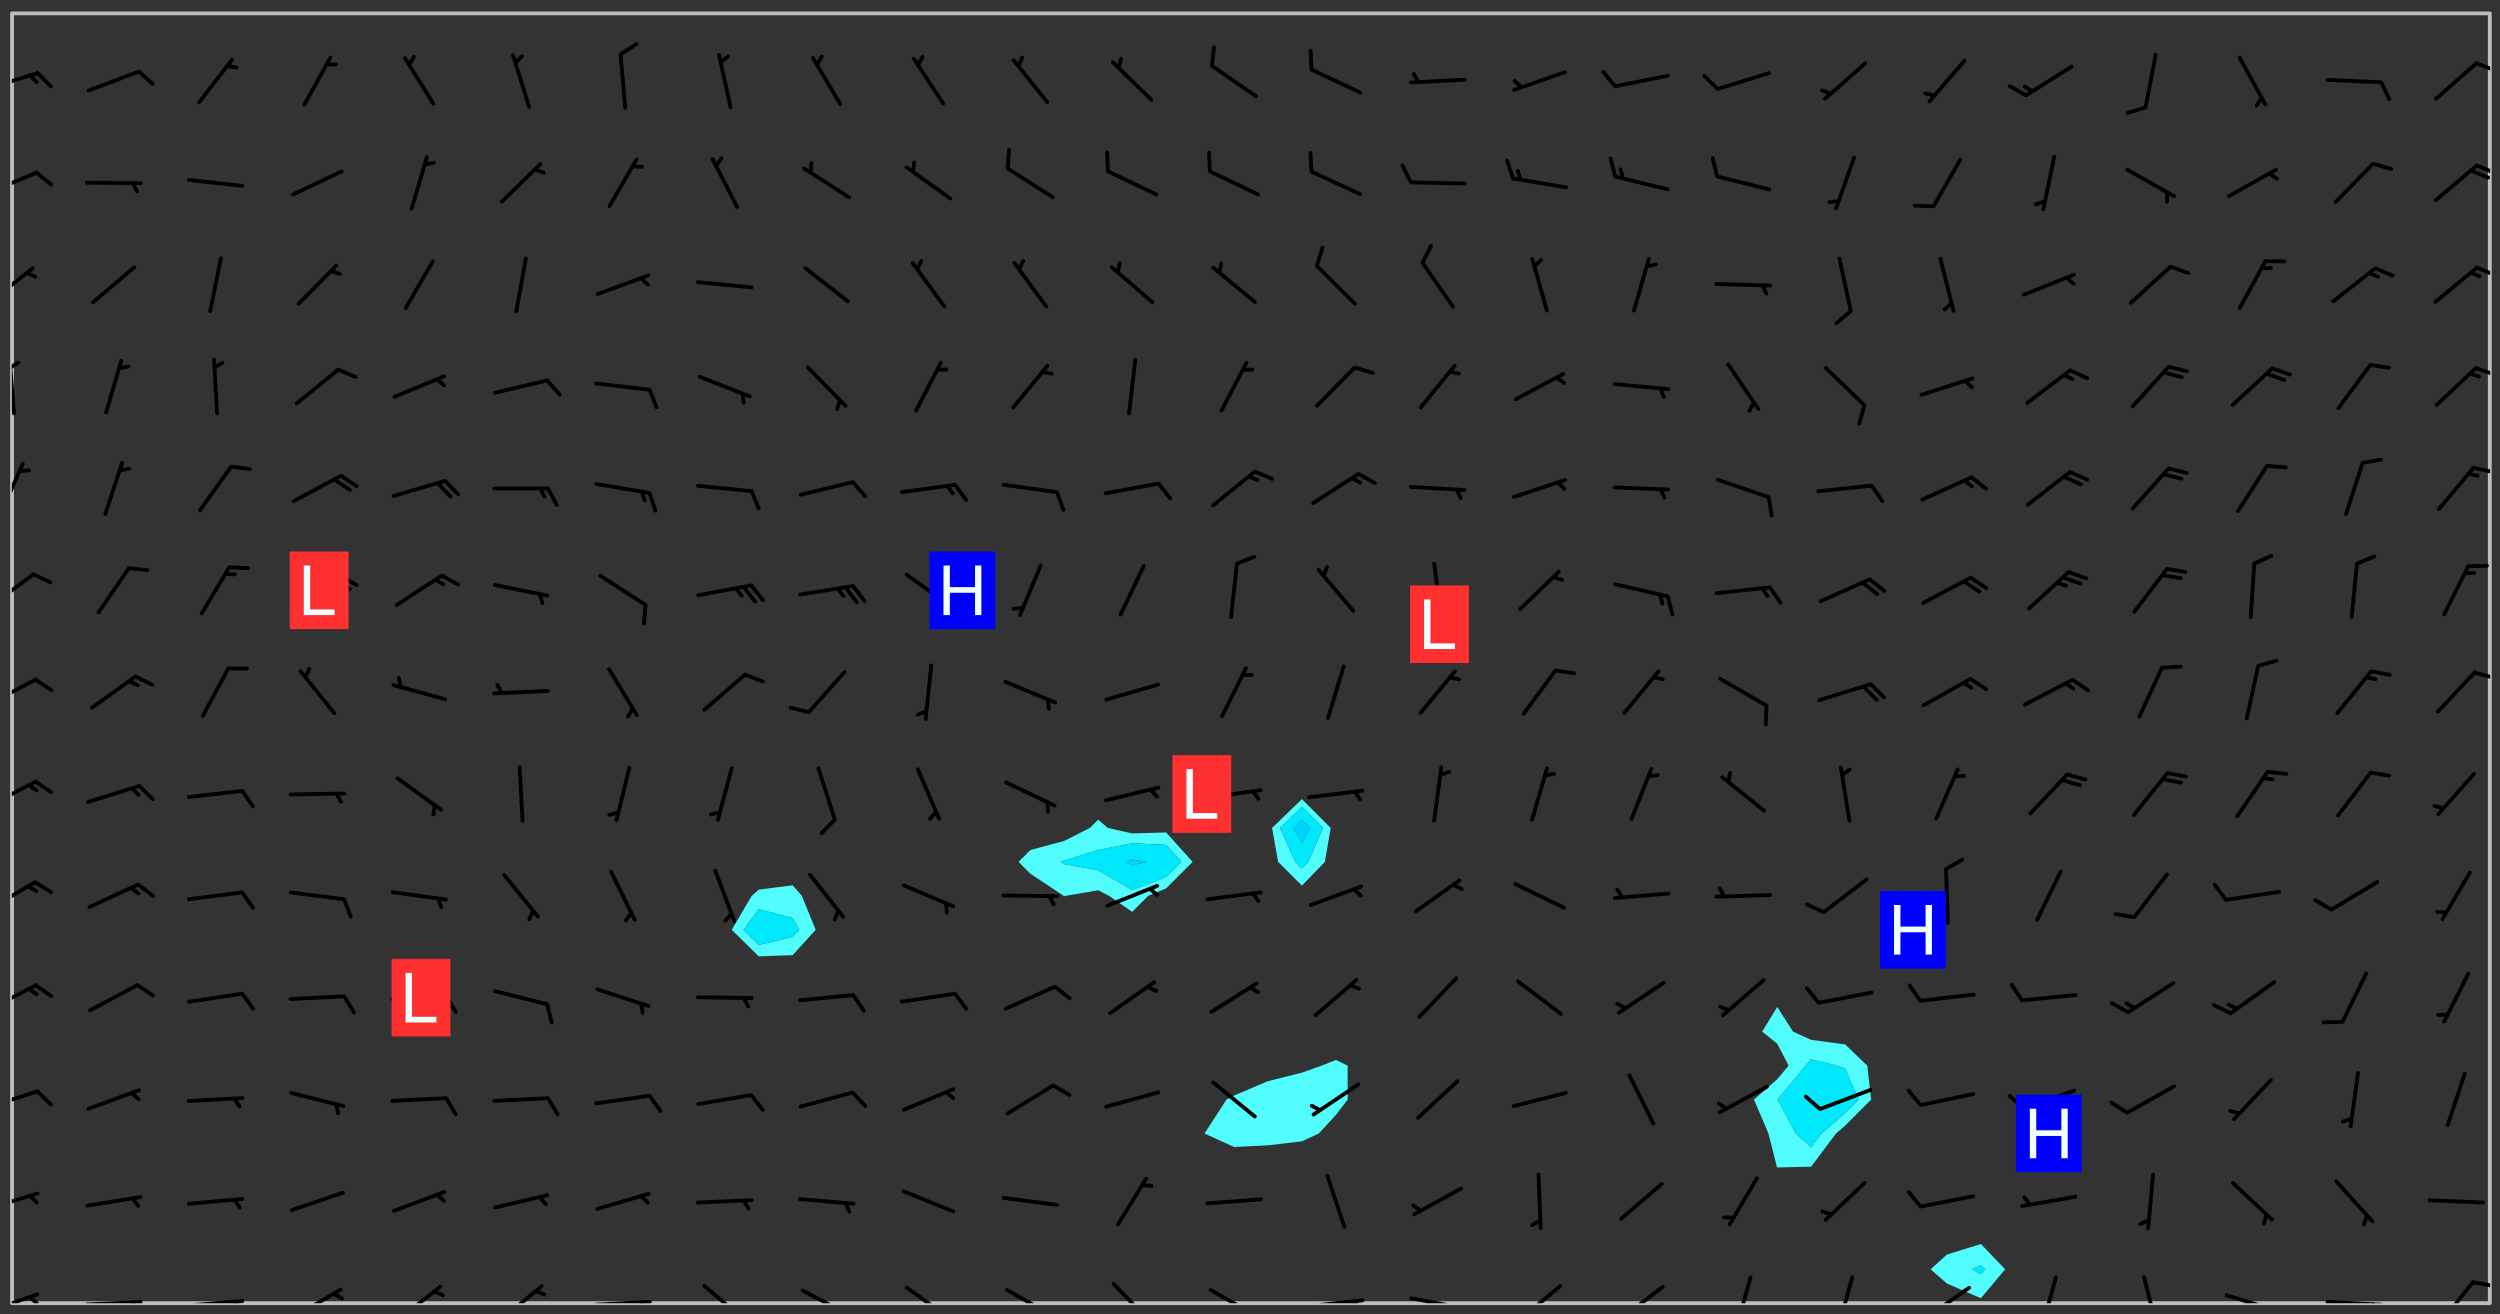 <svg xmlns="http://www.w3.org/2000/svg" role="img" xmlns:xlink="http://www.w3.org/1999/xlink" viewBox="142.45 309.95 326.84 171.84"><rect x="142.45" y="309.95" width="326.84" height="171.84" fill="#333333" stroke="none"/><defs><clipPath id="clip2"><path d="M 144 311.672 L 145 311.672 L 145 480.328 L 144 480.328 Z M 144 311.672"/></clipPath><clipPath id="clip3"><path d="M 144 311.672 L 468 311.672 L 468 480.328 L 144 480.328 Z M 144 311.672"/></clipPath><clipPath id="clip4"><path d="M 467 311.672 L 468 311.672 L 468 480.328 L 467 480.328 Z M 467 311.672"/></clipPath><clipPath id="clip5"><path d="M 144 478 L 148 478 L 148 480.328 L 144 480.328 Z M 144 478"/></clipPath><clipPath id="clip6"><path d="M 146 479 L 148 479 L 148 480.328 L 146 480.328 Z M 146 479"/></clipPath><clipPath id="clip7"><path d="M 153 479 L 162 479 L 162 480.328 L 153 480.328 Z M 153 479"/></clipPath><clipPath id="clip8"><path d="M 159 479 L 161 479 L 161 480.328 L 159 480.328 Z M 159 479"/></clipPath><clipPath id="clip9"><path d="M 166 479 L 175 479 L 175 480.328 L 166 480.328 Z M 166 479"/></clipPath><clipPath id="clip10"><path d="M 172 479 L 175 479 L 175 480.328 L 172 480.328 Z M 172 479"/></clipPath><clipPath id="clip11"><path d="M 180 478 L 188 478 L 188 480.328 L 180 480.328 Z M 180 478"/></clipPath><clipPath id="clip12"><path d="M 194 477 L 201 477 L 201 480.328 L 194 480.328 Z M 194 477"/></clipPath><clipPath id="clip13"><path d="M 207 477 L 214 477 L 214 480.328 L 207 480.328 Z M 207 477"/></clipPath><clipPath id="clip14"><path d="M 220 479 L 228 479 L 228 480.328 L 220 480.328 Z M 220 479"/></clipPath><clipPath id="clip15"><path d="M 226 479 L 228 479 L 228 480.328 L 226 480.328 Z M 226 479"/></clipPath><clipPath id="clip16"><path d="M 234 477 L 241 477 L 241 480.328 L 234 480.328 Z M 234 477"/></clipPath><clipPath id="clip17"><path d="M 247 478 L 254 478 L 254 480.328 L 247 480.328 Z M 247 478"/></clipPath><clipPath id="clip18"><path d="M 260 478 L 267 478 L 267 480.328 L 260 480.328 Z M 260 478"/></clipPath><clipPath id="clip19"><path d="M 273 478 L 281 478 L 281 480.328 L 273 480.328 Z M 273 478"/></clipPath><clipPath id="clip20"><path d="M 287 477 L 294 477 L 294 480.328 L 287 480.328 Z M 287 477"/></clipPath><clipPath id="clip21"><path d="M 300 478 L 308 478 L 308 480.328 L 300 480.328 Z M 300 478"/></clipPath><clipPath id="clip22"><path d="M 313 479 L 321 479 L 321 480.328 L 313 480.328 Z M 313 479"/></clipPath><clipPath id="clip23"><path d="M 319 479 L 321 479 L 321 480.328 L 319 480.328 Z M 319 479"/></clipPath><clipPath id="clip24"><path d="M 326 479 L 335 479 L 335 480.328 L 326 480.328 Z M 326 479"/></clipPath><clipPath id="clip25"><path d="M 332 480 L 334 480 L 334 480.328 L 332 480.328 Z M 332 480"/></clipPath><clipPath id="clip26"><path d="M 340 477 L 347 477 L 347 480.328 L 340 480.328 Z M 340 477"/></clipPath><clipPath id="clip27"><path d="M 354 477 L 361 477 L 361 480.328 L 354 480.328 Z M 354 477"/></clipPath><clipPath id="clip28"><path d="M 369 476 L 372 476 L 372 480.328 L 369 480.328 Z M 369 476"/></clipPath><clipPath id="clip29"><path d="M 382 476 L 385 476 L 385 480.328 L 382 480.328 Z M 382 476"/></clipPath><clipPath id="clip30"><path d="M 393 478 L 401 478 L 401 480.328 L 393 480.328 Z M 393 478"/></clipPath><clipPath id="clip31"><path d="M 409 476 L 412 476 L 412 480.328 L 409 480.328 Z M 409 476"/></clipPath><clipPath id="clip32"><path d="M 422 476 L 425 476 L 425 480.328 L 422 480.328 Z M 422 476"/></clipPath><clipPath id="clip33"><path d="M 433 479 L 441 479 L 441 480.328 L 433 480.328 Z M 433 479"/></clipPath><clipPath id="clip34"><path d="M 439 480 L 440 480 L 440 480.328 L 439 480.328 Z M 439 480"/></clipPath><clipPath id="clip35"><path d="M 446 479 L 455 479 L 455 480.328 L 446 480.328 Z M 446 479"/></clipPath><clipPath id="clip36"><path d="M 452 480 L 454 480 L 454 480.328 L 452 480.328 Z M 452 480"/></clipPath><clipPath id="clip37"><path d="M 461 477 L 466 477 L 466 480.328 L 461 480.328 Z M 461 477"/></clipPath><clipPath id="clip38"><path d="M 465 477 L 468 477 L 468 479 L 465 479 Z M 465 477"/></clipPath><clipPath id="clip39"><path d="M 144 465 L 148 465 L 148 469 L 144 469 Z M 144 465"/></clipPath><clipPath id="clip40"><path d="M 144 452 L 148 452 L 148 456 L 144 456 Z M 144 452"/></clipPath><clipPath id="clip41"><path d="M 144 438 L 148 438 L 148 443 L 144 443 Z M 144 438"/></clipPath><clipPath id="clip42"><path d="M 144 425 L 148 425 L 148 430 L 144 430 Z M 144 425"/></clipPath><clipPath id="clip43"><path d="M 144 411 L 148 411 L 148 416 L 144 416 Z M 144 411"/></clipPath><clipPath id="clip44"><path d="M 144 398 L 148 398 L 148 403 L 144 403 Z M 144 398"/></clipPath><clipPath id="clip45"><path d="M 465 397 L 468 397 L 468 399 L 465 399 Z M 465 397"/></clipPath><clipPath id="clip46"><path d="M 144 384 L 148 384 L 148 390 L 144 390 Z M 144 384"/></clipPath><clipPath id="clip47"><path d="M 144 370 L 146 370 L 146 378 L 144 378 Z M 144 370"/></clipPath><clipPath id="clip48"><path d="M 465 370 L 468 370 L 468 372 L 465 372 Z M 465 370"/></clipPath><clipPath id="clip49"><path d="M 144 356 L 145 356 L 145 365 L 144 365 Z M 144 356"/></clipPath><clipPath id="clip50"><path d="M 144 357 L 146 357 L 146 359 L 144 359 Z M 144 357"/></clipPath><clipPath id="clip51"><path d="M 465 357 L 468 357 L 468 360 L 465 360 Z M 465 357"/></clipPath><clipPath id="clip52"><path d="M 144 344 L 147 344 L 147 350 L 144 350 Z M 144 344"/></clipPath><clipPath id="clip53"><path d="M 466 344 L 468 344 L 468 347 L 466 347 Z M 466 344"/></clipPath><clipPath id="clip54"><path d="M 144 332 L 148 332 L 148 336 L 144 336 Z M 144 332"/></clipPath><clipPath id="clip55"><path d="M 465 331 L 468 331 L 468 333 L 465 333 Z M 465 331"/></clipPath><clipPath id="clip56"><path d="M 144 319 L 148 319 L 148 322 L 144 322 Z M 144 319"/></clipPath><clipPath id="clip57"><path d="M 465 317 L 468 317 L 468 320 L 465 320 Z M 465 317"/></clipPath><g id="surface357" clip-path="url(#clip1)"><path fill="#fff" fill-opacity="0" fill-rule="evenodd" d="M 0 0 L 1000 0 L 1000 1000 L 0 1000 Z M 0 0"/><path fill="#d3d3d3" fill-opacity="0" fill-rule="evenodd" d="M162.152 355.867L161.918 356.16 161.977 356.395 162.094 356.566 162.27 356.801 162.562 357.148 162.676 357.207 162.793 357.035 162.852 356.801 163.027 356.625 163.492 356.449 164.191 356.449 164.426 356.742 164.715 357.559 164.773 357.734 164.949 357.965 165.301 358.199 166 358.898 166.172 359.074 166.406 359.422 166.641 359.832 166.93 360.414 167.34 360.879 167.57 361.113 167.805 361.289 167.922 361.52 168.098 361.812 168.27 362.977 168.27 363.211 168.328 363.5 168.387 363.617 168.504 363.734 168.852 364.145 168.969 364.316 169.145 364.492 169.32 364.727 169.438 364.898 169.609 365.25 169.668 365.484 169.902 365.891 170.137 365.832 169.961 366.008 169.902 366.938 169.32 366.938 169.086 366.824 168.738 366.938 168.621 367.055 168.562 367.348 168.504 367.523 168.387 367.695 167.922 367.988 167.863 368.223 167.805 368.336 167.805 368.98 167.863 369.152 167.863 369.562 167.922 369.621 167.922 370.027 167.98 370.434 168.098 370.609 168.156 370.668 168.387 371.309 168.328 371.602 168.328 372.301 168.27 372.883 168.27 373.117 168.211 373.348 168.156 373.699 168.156 375.621 168.211 375.738 168.637 375.738 168.27 375.855 168.246 376.207 169.137 377.375 170.879 377.914 172.219 378.273 172.219 378.812 172.309 379.621 172.844 380.336 174.363 380.605 175.254 380.52 175.344 381.684 175.879 381.863 177.039 381.684 179.094 380.699 180.254 380.336 182.133 380.16 183.828 379.98 183.648 380.699 182.133 380.785 180.883 380.875 180.078 381.145 179.004 381.953 179.273 382.672 179.809 383.57 179.629 384.195 179.363 385.004 179.629 386.082 180.254 386.98 181.059 387.16 182.309 386.98 182.043 387.703 182.141 388.207 182.195 388.5 182.195 388.672 182.254 388.965 182.254 389.371 182.43 389.488 182.781 389.605 183.188 389.605 183.48 389.43 183.594 389.312 183.652 389.195 183.77 388.965 183.828 388.789 184.18 388.324 184.41 388.148 184.586 388.09 184.762 388.148 184.82 388.324 184.938 389.312 184.992 389.781 185.051 389.953 185.168 390.188 185.344 390.246 186.16 390.305 186.449 390.305 186.566 390.539 186.625 390.945 186.684 391.297 186.684 392.402 186.801 392.695 186.918 393.043 187.207 393.742 187.383 394.094 187.965 394.848 188.316 395.023 188.488 395.082 188.957 395.316 189.598 395.781 189.945 396.016 190.238 396.191 190.531 396.246 190.762 396.309 191.578 396.656 191.871 396.832 191.984 397.004 192.336 397.355 192.453 397.531 192.977 398.172 192.977 398.461 193.035 398.812 193.035 399.16 193.094 399.512 193.152 399.801 193.27 399.859 193.441 399.918 193.617 399.918 194.199 400.152 194.375 400.27 194.551 400.559 194.727 400.793 194.84 401.027 195.133 401.258 195.25 401.375 195.25 401.785 195.309 401.84 195.598 402.074 195.832 402.191 195.891 402.309 196.008 402.48 196.066 402.598 196.297 402.832 196.355 403.008 196.59 403.066 196.707 403.125 196.59 403.238 196.531 403.355 196.531 403.473 196.414 403.766 196.297 404.055 196.297 404.637 196.473 404.754 196.59 404.812 196.648 404.93 196.766 405.047 196.879 405.105 197.055 405.453 197.113 405.805 197.172 406.211 197.172 406.387 197.113 406.562 196.996 407.262 196.996 407.434 197.113 407.609 197.406 407.902 197.812 407.902 197.988 408.02 198.105 408.191 198.223 408.484 198.223 408.719 197.695 408.719 197.465 408.484 197.23 408.484 197.055 408.543 196.996 409.242 197.055 409.59 197.172 409.766 197.348 410.176 197.465 410.406 197.754 410.875 197.93 410.93 198.453 410.93 198.688 410.988 199.445 411.629 199.504 411.922 199.504 412.156 199.562 412.215 199.793 412.562 199.793 412.914 199.676 413.086 199.676 413.379 199.969 413.668 200.262 413.844 200.434 413.902 200.727 414.078 201.02 414.195 201.602 414.602 201.891 414.836 202.184 415.012 202.402 415.172 202.418 415.184 202.648 415.359 203.289 415.883 203.465 416.117 203.582 416.293 203.758 416.469 203.871 416.641 203.871 417.281 203.988 417.457 204.457 417.574 205.039 417.691 205.273 417.75 205.504 417.863 205.797 417.98 205.91 418.039 206.496 418.391 206.785 418.562 206.961 418.625 207.137 418.68 207.312 418.738 208.012 419.09 208.301 419.266 208.535 419.32 208.824 419.496 209.059 419.613 209.699 420.02 209.992 420.137 210.164 420.195 210.398 420.254 210.809 420.312 211.039 420.371 211.273 420.488 211.332 420.66 210.922 420.836 211.391 420.895 211.449 421.188 211.562 421.422 211.738 421.477 211.973 421.535 212.148 421.594 212.555 421.711 213.195 421.945 213.312 422.117 213.371 422.352 213.371 422.527 213.312 422.645 213.254 423.051 213.488 423.285 213.605 423.344 213.953 423.461 214.594 423.691 214.77 423.809 215.059 423.926 215.234 424.102 215.469 424.566 216.051 425.672 216.227 425.848 216.574 426.023 216.75 426.141 217.102 426.258 218.148 426.781 218.383 426.84 218.848 426.953 219.141 427.012 219.605 427.188 220.363 427.77 220.598 428.004 220.945 428.469 221.121 428.645 221.41 428.879 222.227 429.578 222.52 429.754 222.809 430.043 223.102 430.219 223.395 430.508 224.09 431.148 224.266 431.324 224.559 431.559 224.848 431.793 225.316 432.082 225.957 432.664 226.305 432.898 226.539 433.191 226.887 433.539 227.238 434.004 228.172 434.996 228.52 435.402 228.637 435.578 228.871 435.637 228.984 435.754 229.629 435.93 229.859 436.043 230.094 436.102 230.387 436.277 230.617 436.395 231.551 437.094 231.957 437.5 232.191 437.676 232.598 437.852 232.832 437.969 233.648 438.316 233.996 438.551 234.23 438.668 234.523 438.957 234.754 439.074 235.512 439.426 235.863 439.598 236.094 439.656 236.387 439.773 236.621 439.832 237.492 440.008 238.309 440.008 238.777 440.238 238.949 440.297 239.824 440.996 240.289 441.113 240.582 441.172 240.758 441.23 240.988 441.289 241.457 441.348 241.805 441.406 242.156 441.465 242.562 441.523 242.855 441.523 243.027 441.582 243.027 441.812 243.203 441.988 243.496 441.988 243.844 442.047 244.195 442.105 244.895 442.223 245.535 442.223 246 441.988 246.293 441.812 246.465 441.695 246.875 441.523 247.164 441.348 248.098 440.883 248.566 440.59 249.09 440.297 249.555 440.125 250.02 439.949 251.07 439.484 251.359 439.367 251.77 439.25 252.059 439.133 252.586 438.957 254.102 438.258 254.684 437.91 254.973 437.852 255.266 437.793 255.613 437.676 256.488 437.445 256.84 437.328 256.953 437.328 257.188 437.27 258.062 437.035 258.297 436.977 259.109 436.977 259.461 436.918 260.277 436.801 260.449 436.742 260.801 436.688 261.094 436.629 261.324 436.57 262.141 436.395 262.316 436.336 262.664 436.336 262.898 436.277 263.363 436.16 264.121 435.988 264.355 435.93 264.703 435.93 265.113 435.812 265.402 435.754 266.688 435.695 266.977 435.695 267.387 435.637 267.617 435.578 267.793 435.578 268.668 435.461 269.074 435.461 269.484 435.344 269.832 435.344 270.184 435.23 271.055 435.172 272.805 435.172 273.852 435.461 274.262 435.578 274.551 435.695 274.902 435.812 275.191 435.93 276.242 436.102 276.531 436.16 276.824 436.16 277.117 436.219 277.289 436.277 277.699 436.336 277.871 436.395 277.988 436.453 278.105 436.453 278.223 436.512 278.574 436.57 278.688 436.57 279.098 436.637 281.02 437.031 282.945 437.426 284.465 437.875 286.16 438.594 288.305 439.398 289.91 438.68 291.34 437.875 292.5 436.797 293.75 436.348 296.785 435.629 298.66 435.27 300.805 433.922 303.039 432.668 305.539 431.41 307.234 430.961 309.02 430.781 310.18 430.512 310.805 431.051 312.145 430.781 312.859 429.793 313.844 428.449 314.289 428.27 315.094 427.91 316.969 427.371 318.754 426.922 320.004 426.652 321.164 426.562 322.863 426.473 324.824 426.203 326.074 426.113 326.613 426.113 327.238 426.023 328.129 426.023 330.273 425.844 332.684 425.664 335.273 425.574 336.969 425.754 338.578 425.844 340.008 426.203 341.168 426.922 343.043 427.91 344.203 429.438 344.469 430.152 345.098 430.242 345.453 431.141 345.988 431.68 346.523 433.207 347.598 433.566 348.133 433.566 347.328 434.102 347.418 435.809 348.133 438.504 349.023 439.309 349.918 440.297 350.633 441.555 352.418 442.094 353.938 441.914 354.293 443.258 355.902 442.453 356.883 441.914 357.152 442.184 357.469 441.969 357.688 441.824 358.488 442.273 358.938 441.914 359.293 441.914 359.828 441.645 360.367 440.926 360.902 440.656 361.527 439.668 362.688 440.117 363.527 440.488 364.922 441.105 366.617 440.926 368.223 440.926 370.008 441.016 370.188 439.309 370.723 437.965 371.527 438.234 372.02 439.082 372.422 439.488 372.332 440.027 372.332 440.387 373.047 440.836 373.758 440.566 375.188 440.566 375.547 441.555 375.992 442.812 376.707 444.156 377.957 444.785 379.652 445.414 380.367 445.234 380.547 444.695 381.527 444.605 381.977 444.965 382.062 446.223 381.797 446.852 381.262 447.031 381.262 447.57 381.977 448.555 382.242 449.094 383.227 450.082 384.027 451.16 383.762 451.52 383.672 452.418 383.047 454.75 382.691 456.816 382.602 458.609 382.422 459.328 382.332 459.867 382.332 461.305 381.352 463.188 380.992 464.895 380.457 465.793 379.652 466.961 379.387 467.5 381.441 468.754 381.527 469.113 381.172 469.652 381.082 469.473 381.082 470.281 381.172 471.719 380.727 472.434 379.652 472.527 379.387 473.242 379.922 474.141 380.727 474.859 381.887 475.668 383.227 475.938 383.672 476.297 383.316 476.746 381.527 476.656 380.277 476.207 379.562 475.488 378.938 475.398 378.762 478.988 378.574 480.297 467.934 480.297 467.934 311.703 412.664 311.703 412.664 360.785 413.426 360.91 416.715 361.453 418.738 364.289 418.738 367.043 421.09 367.375 423.438 367.707 427.488 367.707 426.109 371.867 424.086 372.574 422.062 373.277 421.52 373.621 418.926 375.238 418.738 375.355 416.715 373.277 415.984 370.535 413.312 368.457 411.938 364.957 411.871 364.875 409.914 362.203 412.664 360.785 412.664 311.703 294.422 311.703 294.422 403.117 294.539 403.148 294.672 403.16 294.746 403.234 294.852 403.281 294.941 403.34 295.027 403.398 295.117 403.457 295.414 403.754 295.473 403.844 295.504 403.961 295.531 404.078 295.547 404.215 295.516 404.332 295.457 404.422 295.398 404.508 295.355 404.613 295.309 404.715 295.281 404.836 295.281 404.98 295.457 405.25 295.605 405.398 295.68 405.484 295.754 405.559 295.797 405.664 295.859 405.754 295.918 405.84 295.961 405.945 296.02 406.035 296.066 406.137 296.109 406.242 296.168 406.328 296.285 406.508 296.359 406.582 296.422 406.668 296.48 406.758 296.523 406.863 296.582 406.953 296.641 407.039 296.703 407.129 296.762 407.219 296.805 407.32 296.922 407.5 296.996 407.574 297.055 407.66 297.129 407.734 297.219 407.793 297.324 407.84 297.473 407.84 297.605 407.824 297.738 407.84 297.84 407.793 297.914 407.719 297.961 407.617 297.945 407.484 297.945 407.336 297.898 407.23 297.871 407.113 297.824 407.012 297.797 406.891 297.754 406.789 297.691 406.699 297.648 406.598 297.605 406.492 297.574 406.375 297.559 406.242 297.547 406.105 297.633 406.047 297.691 405.961 297.812 405.93 297.855 406.035 297.871 406.168 297.871 406.285 297.93 406.387 297.988 406.477 298.078 406.535 298.227 406.684 298.285 406.773 298.328 406.879 298.316 406.98 298.402 407.039 298.508 407.086 298.594 407.145 298.684 407.203 298.758 407.277 298.641 407.305 298.535 407.352 298.449 407.41 298.375 407.484 298.316 407.574 298.254 407.66 298.227 407.781 298.18 407.883 298.137 407.988 298.105 408.105 298.094 408.238 298.078 408.371 298.078 408.52 298.105 408.637 298.152 408.742 298.195 408.844 298.254 408.934 298.328 409.008 298.418 409.066 298.492 409.141 298.582 409.199 298.641 409.289 298.684 409.395 298.73 409.496 298.848 409.527 298.98 409.543 299.129 409.543 299.246 409.512 299.352 409.555 299.395 409.66 299.441 409.762 299.469 409.883 299.5 410 299.527 410.117 299.559 410.238 299.586 410.355 299.691 410.398 299.793 410.445 299.926 410.43 300.074 410.578 300.137 410.664 300.211 410.738 300.281 410.812 300.371 410.875 300.477 410.918 300.578 410.961 300.695 410.992 300.832 411.008 300.949 410.977 301.023 410.902 301.051 410.785 301.039 410.652 301.008 410.531 300.98 410.414 301.023 410.309 301.141 410.309 301.23 410.371 301.348 410.398 301.496 410.398 301.629 410.414 301.777 410.414 301.91 410.43 302.043 410.414 302.191 410.414 302.324 410.398 302.457 410.387 302.594 410.398 302.711 410.371 302.844 410.355 303.035 410.297 302.977 410.473 302.961 410.605 302.934 410.727 302.918 410.859 302.859 410.945 302.727 410.961 302.621 411.008 302.516 411.051 302.398 411.082 302.281 411.109 302.016 411.141 301.867 411.141 301.734 411.156 301.66 411.23 301.719 411.316 301.867 411.465 301.984 411.645 302.059 411.715 302.148 411.777 302.238 411.836 302.324 411.895 302.414 411.953 302.516 411.996 302.621 412.059 302.727 412.102 302.812 412.16 302.918 412.207 303.02 412.25 303.199 412.367 303.258 412.457 303.215 412.559 303.168 412.664 303.184 412.797 303.406 413.02 303.465 413.109 303.508 413.211 303.539 413.332 303.582 413.434 303.598 413.566 303.629 413.684 303.641 413.82 303.672 413.938 303.82 414.086 303.922 414.129 304.027 414.172 304.145 414.203 304.277 414.219 304.414 414.234 304.531 414.234 304.648 414.203 304.738 414.145 304.781 414.039 304.828 413.938 304.871 413.832 304.902 413.715 304.914 413.582 304.914 413.434 304.902 413.301 304.887 413.168 304.855 413.051 304.812 412.945 304.766 412.84 304.723 412.738 304.68 412.633 304.664 412.5 304.68 412.367 304.707 412.25 304.738 412.133 304.766 412.012 304.812 411.91 304.902 411.852 304.988 411.789 305.062 411.715 305.152 411.656 305.375 411.434 305.434 411.348 305.508 411.273 305.625 411.094 305.684 411.008 305.684 410.859 305.609 410.785 305.508 410.738 305.402 410.695 305.301 410.652 305.242 410.562 305.195 410.457 305.168 410.34 305.258 410.281 305.375 410.25 305.477 410.207 305.656 410.09 305.805 409.941 305.816 409.809 305.805 409.703 305.715 409.645 305.582 409.66 305.434 409.66 305.301 409.676 305.168 409.66 305.047 409.629 304.961 409.57 304.887 409.496 304.828 409.406 304.766 409.32 304.648 409.141 304.59 409.055 304.621 408.934 304.707 408.875 304.828 408.844 304.887 408.758 304.887 408.637 304.855 408.52 304.797 408.43 304.738 408.344 304.691 408.238 304.664 408.121 304.648 407.988 304.707 407.898 304.781 407.824 304.871 407.766 304.988 407.586 305.062 407.512 305.121 407.426 305.27 407.277 305.391 407.246 305.523 407.23 305.656 407.246 305.73 407.32 305.773 407.426 305.789 407.559 305.758 407.676 305.641 407.707 305.508 407.719 305.359 407.867 305.316 407.973 305.27 408.074 305.242 408.195 305.211 408.312 305.211 408.461 305.242 408.578 305.285 408.684 305.344 408.773 305.418 408.844 305.492 408.918 305.609 408.949 305.73 408.977 305.848 408.949 305.98 408.934 306.098 408.934 306.188 408.992 306.262 409.066 306.309 409.172 306.367 409.258 306.469 409.305 306.602 409.32 306.707 409.363 306.793 409.422 306.781 409.527 306.707 409.602 306.527 409.719 306.469 409.809 306.379 409.867 306.309 409.941 306.234 410.016 306.172 410.105 306.145 410.223 306.129 410.355 306.145 410.488 306.129 410.621 306.129 410.77 306.145 410.902 306.172 411.02 306.203 411.141 306.277 411.215 306.367 411.273 306.453 411.332 306.543 411.391 306.66 411.422 306.66 411.508 306.559 411.555 306.469 411.613 306.203 411.645 306.086 411.672 305.938 411.672 305.832 411.715 305.73 411.762 305.672 411.852 305.609 412.086 305.598 412.219 305.566 412.34 305.551 412.473 305.551 412.766 305.539 412.898 305.551 413.035 305.566 413.168 305.699 413.184 305.832 413.195 305.953 413.227 306.039 413.285 306.113 413.359 306.16 413.465 306.203 413.566 306.219 413.699 306.219 414.145 306.203 414.277 306.203 414.723 306.234 414.988 306.262 415.105 306.277 415.238 306.309 415.355 306.395 415.566 306.426 415.832 306.426 415.98 306.395 416.098 306.367 416.215 306.336 416.336 306.309 416.453 306.277 416.57 306.246 416.691 306.234 416.824 306.219 416.957 306.309 417.016 306.426 416.984 306.527 417 306.574 417.105 306.543 417.371 306.543 417.812 306.5 417.918 306.453 418.023 306.41 418.125 306.367 418.23 306.309 418.316 306.277 418.438 306.234 418.555 306.203 418.672 306.188 418.805 306.203 418.938 306.262 419.027 306.367 419.074 306.453 419.133 306.512 419.219 306.5 419.355 306.469 419.473 306.426 419.574 306.426 420.02 306.41 420.152 306.41 420.301 306.379 420.418 306.336 420.523 306.309 420.641 306.262 420.746 306.219 420.848 306.188 420.969 306.16 421.086 306.129 421.219 306.098 421.336 306.07 421.453 306.027 421.559 305.996 421.676 305.965 421.797 305.953 421.93 305.938 422.062 305.938 422.359 305.965 422.477 305.965 422.625 306.012 423.023 306.039 423.141 306.098 423.23 306.219 423.262 306.367 423.262 306.5 423.246 306.559 423.336 306.559 423.453 306.5 423.543 306.41 423.602 306.309 423.645 306.203 423.691 306.113 423.75 306.027 423.809 305.891 423.824 305.773 423.793 305.641 423.777 305.539 423.824 305.477 423.91 305.465 424.047 305.449 424.18 305.418 424.297 305.391 424.414 305.375 424.547 305.344 424.668 305.344 424.965 305.359 425.098 305.391 425.215 305.391 425.363 305.402 425.496 305.402 425.645 305.375 425.762 305.328 425.863 305.301 425.984 305.27 426.102 305.211 426.191 305.137 426.266 305.035 426.309 304.93 426.355 304.812 426.383 304.691 426.414 304.59 426.367 304.648 426.281 304.754 426.234 304.781 426.117 304.812 426 304.84 425.879 304.871 425.762 304.871 425.613 304.887 425.48 304.855 425.363 304.812 425.258 304.707 425.273 304.633 425.348 304.531 425.391 304.441 425.453 304.367 425.527 304.324 425.629 304.309 425.762 304.277 425.879 304.25 426 304.219 426.117 304.191 426.234 304.16 426.355 304.133 426.473 304.102 426.59 304.059 426.695 303.969 426.754 303.879 426.754 303.762 426.723 303.73 426.637 303.746 426.5 303.715 426.383 303.715 426.234 303.703 426.102 303.703 425.953 303.641 425.719 303.613 425.598 303.57 425.496 303.523 425.391 303.465 425.305 303.406 425.215 303.363 425.109 303.301 425.023 303.152 424.875 303.082 424.801 302.977 424.754 302.871 424.711 302.77 424.668 302.473 424.371 302.383 424.297 302.297 424.238 302.191 424.195 302.102 424.133 302.016 424.074 301.91 424.031 301.82 423.973 301.734 423.91 301.66 423.84 301.555 423.793 301.469 423.734 301.363 423.691 301.273 423.629 301.172 423.586 301.066 423.543 300.98 423.484 300.875 423.438 300.77 423.395 300.668 423.348 300.578 423.289 300.477 423.246 300.371 423.203 300.281 423.141 300.164 423.113 300.031 423.098 299.898 423.113 299.75 423.113 299.617 423.129 299.5 423.098 299.41 423.039 299.336 422.965 299.246 422.906 299.145 422.859 298.996 422.859 298.875 422.832 298.773 422.789 298.699 422.715 298.582 422.535 298.492 422.477 298.391 422.434 298.301 422.371 298.195 422.328 298.105 422.27 298.02 422.211 297.914 422.164 297.855 422.078 297.797 421.988 297.754 421.883 297.707 421.781 297.633 421.707 297.547 421.648 297.473 421.574 297.383 421.516 297.16 421.293 297.117 421.188 297.086 420.922 297.191 420.879 297.336 420.879 297.441 420.922 297.516 420.996 297.605 421.055 297.691 421.113 297.797 421.16 297.887 421.219 298.035 421.367 298.105 421.441 298.254 421.59 298.316 421.676 298.391 421.75 298.477 421.809 298.551 421.883 298.641 421.945 298.73 422.004 298.816 422.062 299.086 422.238 299.188 422.285 299.293 422.328 299.395 422.371 299.441 422.297 299.5 422.211 299.574 422.137 299.645 422.062 299.75 422.105 299.824 422.18 299.883 422.27 299.926 422.371 299.973 422.477 300.016 422.582 300.137 422.609 300.254 422.582 300.328 422.492 300.371 422.387 300.43 422.297 300.504 422.223 300.609 422.18 300.727 422.152 300.859 422.164 300.949 422.223 301.098 422.371 301.156 422.461 301.199 422.566 301.246 422.668 301.289 422.773 301.332 422.875 301.438 422.922 301.543 422.965 301.676 422.98 301.762 422.922 301.82 422.832 301.895 422.758 302 422.715 302.117 422.742 302.223 422.789 302.324 422.832 302.43 422.875 302.531 422.922 302.711 423.039 302.711 423.156 302.695 423.289 302.711 423.422 302.727 423.559 302.785 423.645 302.887 423.691 303.008 423.719 303.125 423.75 303.273 423.75 303.391 423.719 303.449 423.629 303.629 423.512 303.688 423.422 303.762 423.348 303.82 423.262 303.938 423.082 304.117 422.965 304.234 422.996 304.324 423.055 304.367 423.129 304.352 423.262 304.352 423.379 304.441 423.438 304.59 423.438 304.723 423.422 304.855 423.41 305.121 423.379 305.227 423.336 305.344 423.305 305.465 423.277 305.539 423.203 305.609 423.129 305.672 423.039 305.656 422.934 305.609 422.832 305.508 422.789 305.402 422.773 305.285 422.801 305.02 422.832 304.871 422.832 304.797 422.758 304.707 422.699 304.59 422.668 304.473 422.641 304.34 422.625 304.191 422.625 304.059 422.641 303.762 422.641 303.656 422.594 303.508 422.445 303.465 422.344 303.406 422.254 303.629 422.031 303.715 421.973 303.82 421.93 303.938 421.898 304.07 421.883 304.203 421.898 304.34 421.914 304.441 421.957 304.574 421.945 304.664 421.883 304.766 421.84 304.828 421.75 304.781 421.648 304.691 421.59 304.574 421.559 304.473 421.516 304.414 421.426 304.352 421.336 304.352 421.219 304.367 421.086 304.473 421.039 304.547 420.969 304.547 420.848 304.457 420.789 304.426 420.672 304.516 420.613 304.59 420.539 304.633 420.434 304.691 420.344 304.738 420.242 304.754 420.109 304.754 419.961 304.707 419.855 304.664 419.754 304.574 419.695 304.441 419.68 304.34 419.637 304.203 419.621 304.086 419.59 303.641 419.59 303.508 419.574 303.375 419.562 303.242 419.547 303.125 419.516 302.977 419.516 302.844 419.5 302.711 419.488 302.445 419.457 302.324 419.414 302.238 419.355 302.164 419.281 302.164 419.133 302.176 419 302.281 418.953 302.383 418.91 302.516 418.895 302.668 418.895 302.801 418.879 303.094 418.879 303.215 418.91 303.316 418.953 303.406 419.012 303.641 419.074 303.762 419.027 303.852 418.969 303.953 418.926 304.086 418.91 304.191 418.953 304.293 419 304.426 419.012 304.547 418.984 304.691 418.984 304.812 418.953 304.93 418.926 305.035 418.879 305.109 418.805 305.195 418.746 305.344 418.598 305.402 418.512 305.449 418.406 305.477 418.289 305.492 418.184 305.391 418.141 305.301 418.082 305.184 418.051 305.078 418.008 304.988 417.945 304.914 417.859 304.84 417.785 304.738 417.742 304.633 417.695 304.531 417.652 304.473 417.562 304.426 417.461 304.34 417.25 304.277 417.164 304.219 417.074 304.145 417 304.059 416.941 303.789 416.941 303.672 416.973 303.582 417.031 303.48 417.074 303.348 417.09 303.242 417.074 303.215 416.957 303.152 416.867 303.035 416.836 302.934 416.793 302.785 416.645 302.754 416.527 302.738 416.422 302.812 416.348 302.992 416.23 303.109 416.203 303.227 416.172 303.363 416.188 303.465 416.23 303.57 416.273 303.672 416.32 303.777 416.363 303.895 416.395 304.027 416.41 304.145 416.438 304.277 416.453 304.383 416.438 304.473 416.379 304.398 416.305 304.293 416.262 304.219 416.188 304.145 416.098 303.996 415.949 303.91 415.891 303.82 415.832 303.746 415.758 303.656 415.699 303.555 415.652 303.434 415.625 303.332 415.578 303.227 415.535 303.109 415.504 303.008 415.461 302.887 415.43 302.738 415.43 302.621 415.461 302.516 415.504 302.43 415.566 302.25 415.684 302.164 415.742 302.074 415.801 301.969 415.848 301.883 415.906 301.777 415.949 301.676 415.992 301.57 416.039 301.496 416.113 301.438 416.203 301.379 416.289 301.332 416.395 301.273 416.48 301.199 416.555 301.066 416.543 300.949 416.512 300.832 416.512 300.758 416.586 300.668 416.645 300.594 416.719 300.504 416.777 300.418 416.836 300.312 416.883 300.211 416.926 300.074 416.941 299.973 416.898 299.824 416.75 299.719 416.703 299.633 416.703 299.527 416.75 299.426 416.793 299.305 416.824 299.188 416.793 299.113 416.719 299.113 416.602 299.145 416.48 299.219 416.41 299.277 416.32 299.352 416.246 299.469 416.215 299.574 416.172 299.867 416.172 300 416.156 300.137 416.141 300.238 416.098 300.328 416.039 300.43 415.992 300.52 415.934 300.652 415.922 300.742 415.98 300.875 415.992 300.965 415.934 301.051 415.875 301.156 415.832 301.246 415.773 301.332 415.711 301.422 415.652 301.57 415.504 301.629 415.418 301.688 415.328 301.793 415.285 301.926 415.27 302.043 415.297 302.164 415.328 302.223 415.27 302.281 415.18 302.312 414.914 302.34 414.797 302.445 414.809 302.578 414.824 302.68 414.781 302.77 414.723 302.828 414.633 302.902 414.559 302.961 414.469 303.008 414.367 303.02 414.234 303.008 414.102 302.961 413.996 302.812 413.848 302.754 413.758 302.695 413.672 302.652 413.566 302.652 413.121 302.668 412.988 302.668 412.84 302.68 412.707 302.621 412.648 302.531 412.707 302.43 412.664 302.25 412.547 302.164 412.488 302.102 412.398 302.043 412.309 301.969 412.234 301.883 412.176 301.762 412.207 301.66 412.219 301.555 412.266 301.469 412.324 301.363 412.367 301.215 412.516 301.125 412.574 301.039 412.633 300.949 412.695 300.844 412.738 300.711 412.754 300.711 412.633 300.816 412.59 300.934 412.559 301.008 412.488 301.051 412.383 301.051 412.234 301.023 412.117 300.875 411.969 300.742 411.953 300.594 411.953 300.477 411.984 300.371 412.027 300.27 412.07 300.18 412.133 300.062 412.16 299.988 412.086 300 411.953 299.957 411.852 299.914 411.746 299.824 411.688 299.707 411.715 299.586 411.746 299.469 411.777 299.367 411.82 299.246 411.852 299.145 411.895 299.039 411.938 298.949 411.996 298.848 412.012 298.848 411.895 298.863 411.762 298.805 411.672 298.73 411.715 298.582 411.863 298.523 411.953 298.449 412.027 298.402 412.133 298.359 412.234 298.285 412.309 298.227 412.398 298.152 412.473 298.094 412.559 298.02 412.633 297.93 412.695 297.855 412.766 297.781 412.84 297.68 412.855 297.547 412.871 297.441 412.828 297.441 412.707 297.59 412.559 297.633 412.457 297.691 412.367 297.738 412.266 297.781 412.16 297.84 412.07 297.871 411.953 297.914 411.852 297.945 411.73 297.973 411.613 298.02 411.508 298.062 411.406 298.105 411.301 298.18 411.23 298.27 411.168 298.359 411.109 298.461 411.066 298.758 411.066 299.023 411.035 299.129 410.992 299.055 410.918 298.938 410.887 298.832 410.844 298.742 410.785 298.641 410.738 298.551 410.68 298.449 410.637 298.344 410.594 298.254 410.531 298.168 410.473 298.062 410.43 297.961 410.387 297.84 410.355 297.723 410.324 297.621 410.281 297.5 410.25 297.398 410.207 297.309 410.148 297.266 410.043 297.25 409.91 297.352 409.867 297.484 409.852 297.621 409.867 297.754 409.852 297.855 409.809 297.914 409.719 297.93 409.613 297.84 409.555 297.766 409.48 297.664 409.438 297.574 409.379 297.426 409.23 297.383 409.125 297.367 408.992 297.367 408.699 297.309 408.609 297.219 408.551 297.145 408.477 297.102 408.371 297.07 408.254 297.012 408.164 296.938 408.09 296.82 408.062 296.746 407.988 296.656 407.93 296.566 407.867 296.48 407.809 296.406 407.734 296.348 407.648 296.301 407.543 296.215 407.484 296.066 407.336 295.871 407.277 295.738 407.293 295.637 407.336 295.562 407.41 295.516 407.512 295.473 407.617 295.414 407.707 295.355 407.793 295.059 408.09 294.969 408.148 294.883 408.148 294.82 408.062 294.777 407.957 294.809 407.84 294.867 407.75 294.895 407.633 294.883 407.5 294.793 407.438 294.688 407.484 294.57 407.512 294.453 407.543 294.184 407.719 294.082 407.766 293.965 407.793 293.859 407.84 293.77 407.898 293.668 407.941 293.609 407.855 293.562 407.75 293.578 407.617 293.625 407.512 293.695 407.438 293.77 407.367 293.828 407.277 293.828 407.129 293.785 407.023 293.547 407.023 293.445 407.07 293.414 407.188 293.387 407.305 293.355 407.426 293.281 407.469 293.148 407.484 293.074 407.438 293.031 407.336 292.988 407.23 292.941 407.129 292.898 407.023 292.777 407.055 292.676 407.098 292.543 407.113 292.426 407.145 292.32 407.188 292.23 407.246 292.129 407.293 292.008 407.32 291.875 407.336 291.773 407.293 291.715 407.203 291.668 407.098 291.625 406.996 291.582 406.891 291.582 406.773 291.641 406.684 291.727 406.625 291.906 406.508 292.008 406.461 292.113 406.418 292.219 406.359 292.32 406.316 292.41 406.254 292.512 406.211 292.617 406.152 292.719 406.105 292.809 406.047 292.914 406.004 293.016 405.961 293.105 405.898 293.207 405.855 293.344 405.84 293.461 405.871 293.562 405.914 293.684 405.945 293.785 405.988 293.891 406.035 293.992 406.078 294.098 406.121 294.199 406.168 294.305 406.211 294.406 406.254 294.512 406.301 294.598 406.359 294.703 406.402 294.82 406.434 294.926 406.477 295.027 406.523 295.117 406.582 295.223 406.625 295.324 406.668 295.43 406.715 295.547 406.742 295.648 406.789 295.77 406.816 295.918 406.816 296.004 406.758 296.02 406.656 296.078 406.566 296.051 406.449 295.977 406.375 295.859 406.195 295.785 406.121 295.695 406.047 295.516 405.93 295.43 405.871 295.324 405.828 295.223 405.781 294.953 405.605 294.895 405.516 294.82 405.441 294.762 405.352 294.719 405.25 294.688 405.133 294.672 404.996 294.672 404.434 294.66 404.301 294.645 404.168 294.613 404.051 294.598 403.918 294.586 403.785 294.555 403.664 294.332 403.441 294.273 403.355 294.258 403.25 294.289 403.133 294.422 403.117 294.422 311.703 172.992 311.703 172.992 313.156 172.934 313.391 172.582 314.441 172.41 314.965 172.293 315.312 172.117 315.723 172 315.895 171.766 316.188 171.535 316.246 171.184 316.246 171.066 316.305 170.836 316.711 170.836 317.004 170.953 317.18 171.184 317.41 171.301 317.645 171.941 318.402 172.234 318.867 172.41 319.102 172.641 319.453 172.875 319.801 173.516 320.617 173.691 321.082 173.863 321.492 173.98 322.188 174.156 322.656 174.273 324.055 174.332 324.52 174.332 325.395 174.449 326.441 174.449 331.223 174.391 331.688 174.039 332.969 173.863 333.492 173.75 333.902 173.398 334.832 172.934 336 172.699 336.582 172.582 336.758 172.41 337.105 172.234 337.512 171.883 338.328 171.824 338.621 171.711 338.914 171.594 339.203 171.535 339.379 171.418 340.254 171.359 340.66 171.301 340.777 171.242 340.953 171.184 341.125 170.953 341.652 170.836 341.824 170.836 342.059 170.719 342.293 170.66 342.465 170.484 343.051 170.484 343.34 170.426 343.516 170.426 343.809 170.367 343.922 170.309 344.449 170.309 344.621 170.254 344.855 170.254 347.477 170.078 348.293 169.961 348.469 169.785 348.703 169.668 348.875 169.555 349.109 168.969 350.043 168.738 350.332 168.445 350.797 168.27 351.031 167.98 351.383 167.629 352.082 167.516 352.312 167.34 352.723 167.164 352.953 166.758 353.48 165.941 354.18 165.648 354.352 165.359 354.586 165.184 354.703 165.008 354.879 164.484 355.285 163.957 355.461 163.785 355.637 163.551 355.691 162.91 355.867 162.152 355.867M174.363 386.891L173.289 387.34 173.648 388.234 174.898 387.52 175.344 386.98 174.363 386.891"/><path fill="#d3d3d3" fill-opacity="0" fill-rule="evenodd" d="M201.508 416.598L200.613 416.598 201.062 417.227 202.043 417.586 202.848 417.496 203.293 416.508 203.117 416.598 202.402 416.242 201.508 416.598M356.129 475.668L356.07 475.145 356.07 474.852 356.184 474.559 356.242 474.328 356.711 473.859 356.824 473.859 356.941 473.746 357.059 473.688 357.234 473.688 357.469 473.629 357.816 473.629 358.051 473.688 358.168 473.746 358.398 473.918 358.457 474.094 358.574 474.676 358.574 474.969 358.457 475.145 358.285 475.434 358.109 475.609 357.582 476.133 357.352 476.367 357.234 476.426 357.059 476.426 356.941 476.367 356.535 476.074 356.359 475.957 356.242 475.898 356.184 475.785 356.129 475.668M362.77 464.711L362.711 464.539 362.711 463.43 362.77 463.258 362.945 463.199 363.117 463.141 363.293 463.141 363.527 463.082 363.645 463.141 363.703 463.84 363.645 464.012 363.527 464.188 363.41 464.246 363.176 464.77 363.062 464.828 362.828 464.828 362.77 464.711M372.383 450.32L372.266 450.145 372.266 449.445 372.559 448.57 372.676 448.398 372.852 448.047 372.965 447.816 373.082 447.523 373.434 446.766 373.551 446.535 373.723 446.301 373.898 446.301 374.016 446.242 374.656 446.242 374.773 446.301 375.008 446.535 375.18 446.648 375.531 446.941 375.648 447.059 375.762 447.234 375.762 447.348 375.879 447.406 375.996 447.523 375.996 448.223 375.938 448.398 375.938 448.629 375.879 448.805 375.531 449.855 375.414 450.086 375.297 450.32 375.18 450.379 374.949 450.613 374.309 450.902 373.434 450.902 373.023 450.785 372.383 450.32"/><path fill="none" stroke="#bebebe" stroke-linecap="round" stroke-linejoin="round" stroke-miterlimit="10" stroke-width=".5" d="M 431.957 354.305 L 108.027 354.305 L 108.027 185.68 L 431.957 185.68 L 431.957 354.305" transform="matrix(1 0 0 -1 36 666)"/><g clip-path="url(#clip2)"><path fill="#fff" fill-opacity="0" fill-rule="evenodd" d="M 144 475.891 L 144 480.328 L 144.004 480.328 L 144 480.328 L 144 311.672 L 144.004 311.672 L 144 311.672 L 144 475.891"/></g><g clip-path="url(#clip3)"><path fill="#fff" fill-opacity="0" fill-rule="evenodd" d="M 144.004 480.328 L 144.004 311.672 L 246.082 311.672 L 246.082 425.688 L 241.645 426.25 L 240.73 427.07 L 238.113 431.508 L 241.645 434.984 L 246.082 434.82 L 249.086 431.508 L 247.277 427.07 L 246.082 425.688 L 246.082 311.672 L 286.027 311.672 L 286.027 417.109 L 284.934 418.191 L 281.59 419.883 L 277.152 421.086 L 275.609 422.629 L 277.152 424.172 L 281.523 427.07 L 281.59 427.137 L 281.746 427.07 L 286.027 426.34 L 287.441 427.07 L 290.465 429.164 L 292.562 427.07 L 294.902 426.094 L 298.367 422.629 L 294.902 418.781 L 290.465 418.906 L 287.266 418.191 L 286.027 417.109 L 286.027 311.672 L 312.656 311.672 L 312.656 414.426 L 308.758 418.191 L 309.543 422.629 L 312.656 425.734 L 315.656 422.629 L 316.422 418.191 L 312.656 414.426 L 312.656 311.672 L 317.098 311.672 L 317.098 448.523 L 315.238 449.262 L 312.656 450.184 L 308.219 451.293 L 303.781 453.18 L 302.805 453.699 L 299.918 458.137 L 303.781 459.902 L 308.219 459.684 L 312.656 459.164 L 314.867 458.137 L 317.098 455.711 L 318.641 453.699 L 318.633 449.262 L 317.098 448.523 L 317.098 311.672 L 374.793 311.672 L 374.793 441.598 L 372.828 444.82 L 374.793 446.398 L 376.285 449.262 L 374.793 451.055 L 371.758 453.699 L 373.648 458.137 L 374.77 462.574 L 374.793 462.59 L 375.023 462.574 L 379.234 462.477 L 382.477 458.137 L 383.672 457.113 L 387.082 453.699 L 386.562 449.262 L 383.672 446.492 L 379.234 445.898 L 376.863 444.82 L 374.793 441.598 L 374.793 311.672 L 401.426 311.672 L 401.426 472.586 L 396.984 473.965 L 394.852 475.891 L 396.984 477.754 L 401.426 479.676 L 404.59 475.891 L 401.426 472.586 L 401.426 311.672 L 467.996 311.672 L 467.996 480.328 L 144.004 480.328"/></g><path fill="#50fcfc" fill-rule="evenodd" d="M 241.645 434.984 L 238.113 431.508 L 240.73 427.07 L 241.645 426.25 L 241.645 428.812 L 239.637 431.508 L 241.645 433.484 L 246.082 432.449 L 246.934 431.508 L 246.082 429.977 L 241.645 428.812 L 241.645 426.25 L 246.082 425.688 L 247.277 427.07 L 249.086 431.508 L 246.082 434.82 L 241.645 434.984"/><path fill="#00e8fc" fill-rule="evenodd" d="M 241.645 433.484 L 239.637 431.508 L 241.645 428.812 L 246.082 429.977 L 246.934 431.508 L 246.082 432.449 L 241.645 433.484"/><path fill="#50fcfc" fill-rule="evenodd" d="M 277.152 424.172 L 275.609 422.629 L 277.152 421.086 L 281.59 419.883 L 284.934 418.191 L 286.027 417.109 L 287.266 418.191 L 290.465 418.906 L 290.465 420.188 L 286.027 421.078 L 281.59 422.449 L 281.156 422.629 L 281.59 422.922 L 286.027 423.73 L 290.465 426.293 L 294.902 424.633 L 296.906 422.629 L 294.902 420.406 L 290.465 420.188 L 290.465 418.906 L 294.902 418.781 L 298.367 422.629 L 294.902 426.094 L 292.562 427.07 L 290.465 429.164 L 287.441 427.07 L 286.027 426.34 L 281.746 427.07 L 281.59 427.137 L 281.523 427.07 L 277.152 424.172"/><path fill="#00e8fc" fill-rule="evenodd" d="M 281.59 422.922 L 281.156 422.629 L 281.59 422.449 L 286.027 421.078 L 290.465 420.188 L 290.465 422.328 L 289.762 422.629 L 290.465 423.082 L 292.434 422.629 L 290.465 422.328 L 290.465 420.188 L 294.902 420.406 L 296.906 422.629 L 294.902 424.633 L 290.465 426.293 L 286.027 423.73 L 281.59 422.922"/><path fill="#00d4fc" fill-rule="evenodd" d="M 290.465 423.082 L 289.762 422.629 L 290.465 422.328 L 292.434 422.629 L 290.465 423.082"/><path fill="#50fcfc" fill-rule="evenodd" d="M303.781 459.902L299.918 458.137 302.805 453.699 303.781 453.18 308.219 451.293 312.656 450.184 315.238 449.262 317.098 448.523 318.633 449.262 318.641 453.699 317.098 455.711 314.867 458.137 312.656 459.164 308.219 459.684 303.781 459.902M309.543 422.629L308.758 418.191 312.656 414.426 312.656 415.438 309.805 418.191 311.789 422.629 312.656 423.496 313.492 422.629 315.41 418.191 312.656 415.438 312.656 414.426 316.422 418.191 315.656 422.629 312.656 425.734 309.543 422.629"/><path fill="#00e8fc" fill-rule="evenodd" d="M 311.789 422.629 L 309.805 418.191 L 312.656 415.438 L 312.656 417.125 L 311.555 418.191 L 312.656 420.195 L 313.723 418.191 L 312.656 417.125 L 312.656 415.438 L 315.41 418.191 L 313.492 422.629 L 312.656 423.496 L 311.789 422.629"/><path fill="#00d4fc" fill-rule="evenodd" d="M 312.656 420.195 L 311.555 418.191 L 312.656 417.125 L 313.723 418.191 L 312.656 420.195"/><path fill="#50fcfc" fill-rule="evenodd" d="M 373.648 458.137 L 371.758 453.699 L 374.793 451.055 L 376.285 449.262 L 374.793 446.398 L 372.828 444.82 L 374.793 441.598 L 376.863 444.82 L 379.234 445.898 L 379.234 448.449 L 378.523 449.262 L 374.844 453.699 L 377.227 458.137 L 379.234 459.938 L 380.578 458.137 L 383.672 455.484 L 385.453 453.699 L 383.672 449.652 L 382.555 449.262 L 379.234 448.449 L 379.234 445.898 L 383.672 446.492 L 386.562 449.262 L 387.082 453.699 L 383.672 457.113 L 382.477 458.137 L 379.234 462.477 L 375.023 462.574 L 374.793 462.59 L 374.77 462.574 L 373.648 458.137"/><path fill="#00e8fc" fill-rule="evenodd" d="M 377.227 458.137 L 374.844 453.699 L 378.523 449.262 L 379.234 448.449 L 382.555 449.262 L 383.672 449.652 L 385.453 453.699 L 383.672 455.484 L 380.578 458.137 L 379.234 459.938 L 377.227 458.137"/><path fill="#50fcfc" fill-rule="evenodd" d="M 396.984 477.754 L 394.852 475.891 L 396.984 473.965 L 401.426 472.586 L 401.426 475.336 L 400.219 475.891 L 401.426 476.527 L 401.957 475.891 L 401.426 475.336 L 401.426 472.586 L 404.59 475.891 L 401.426 479.676 L 396.984 477.754"/><path fill="#00e8fc" fill-rule="evenodd" d="M 401.426 476.527 L 400.219 475.891 L 401.426 475.336 L 401.957 475.891 L 401.426 476.527"/><g clip-path="url(#clip4)"><path fill="#fff" fill-opacity="0" fill-rule="evenodd" d="M 467.996 480.328 L 468 480.328 L 468 311.672 L 467.996 311.672 L 468 311.672 L 468 480.328 L 467.996 480.328"/></g><g clip-path="url(#clip5)"><path fill="none" stroke="#000" stroke-linecap="round" stroke-linejoin="round" stroke-miterlimit="10" stroke-width=".5" d="M 111.316 186.836 L 104.684 184.508" transform="matrix(1 0 0 -1 36 666)"/></g><g clip-path="url(#clip6)"><path fill="none" stroke="#000" stroke-linecap="round" stroke-linejoin="round" stroke-miterlimit="10" stroke-width=".5" d="M 110.352 186.496 L 111.254 185.668" transform="matrix(1 0 0 -1 36 666)"/></g><g clip-path="url(#clip7)"><path fill="none" stroke="#000" stroke-linecap="round" stroke-linejoin="round" stroke-miterlimit="10" stroke-width=".5" d="M 124.824 185.828 L 117.805 185.512" transform="matrix(1 0 0 -1 36 666)"/></g><g clip-path="url(#clip8)"><path fill="none" stroke="#000" stroke-linecap="round" stroke-linejoin="round" stroke-miterlimit="10" stroke-width=".5" d="M 123.805 185.785 L 124.43 184.727" transform="matrix(1 0 0 -1 36 666)"/></g><g clip-path="url(#clip9)"><path fill="none" stroke="#000" stroke-linecap="round" stroke-linejoin="round" stroke-miterlimit="10" stroke-width=".5" d="M 138.133 185.965 L 131.129 185.379" transform="matrix(1 0 0 -1 36 666)"/></g><g clip-path="url(#clip10)"><path fill="none" stroke="#000" stroke-linecap="round" stroke-linejoin="round" stroke-miterlimit="10" stroke-width=".5" d="M 137.113 185.879 L 137.777 184.848" transform="matrix(1 0 0 -1 36 666)"/></g><g clip-path="url(#clip11)"><path fill="none" stroke="#000" stroke-linecap="round" stroke-linejoin="round" stroke-miterlimit="10" stroke-width=".5" d="M 150.977 187.445 L 144.914 183.895" transform="matrix(1 0 0 -1 36 666)"/></g><path fill="none" stroke="#000" stroke-linecap="round" stroke-linejoin="round" stroke-miterlimit="10" stroke-width=".5" d="M 150.094 186.93 L 151.141 186.285" transform="matrix(1 0 0 -1 36 666)"/><g clip-path="url(#clip12)"><path fill="none" stroke="#000" stroke-linecap="round" stroke-linejoin="round" stroke-miterlimit="10" stroke-width=".5" d="M 164.02 187.844 L 158.5 183.496" transform="matrix(1 0 0 -1 36 666)"/></g><path fill="none" stroke="#000" stroke-linecap="round" stroke-linejoin="round" stroke-miterlimit="10" stroke-width=".5" d="M 163.219 187.215 L 164.34 186.719" transform="matrix(1 0 0 -1 36 666)"/><g clip-path="url(#clip13)"><path fill="none" stroke="#000" stroke-linecap="round" stroke-linejoin="round" stroke-miterlimit="10" stroke-width=".5" d="M 177.277 187.918 L 171.875 183.426" transform="matrix(1 0 0 -1 36 666)"/></g><path fill="none" stroke="#000" stroke-linecap="round" stroke-linejoin="round" stroke-miterlimit="10" stroke-width=".5" d="M 176.492 187.266 L 177.625 186.801" transform="matrix(1 0 0 -1 36 666)"/><g clip-path="url(#clip14)"><path fill="none" stroke="#000" stroke-linecap="round" stroke-linejoin="round" stroke-miterlimit="10" stroke-width=".5" d="M 191.398 185.855 L 184.383 185.484" transform="matrix(1 0 0 -1 36 666)"/></g><g clip-path="url(#clip15)"><path fill="none" stroke="#000" stroke-linecap="round" stroke-linejoin="round" stroke-miterlimit="10" stroke-width=".5" d="M 190.379 185.805 L 191.012 184.75" transform="matrix(1 0 0 -1 36 666)"/></g><g clip-path="url(#clip16)"><path fill="none" stroke="#000" stroke-linecap="round" stroke-linejoin="round" stroke-miterlimit="10" stroke-width=".5" d="M 203.883 183.398 L 198.527 187.945" transform="matrix(1 0 0 -1 36 666)"/></g><g clip-path="url(#clip17)"><path fill="none" stroke="#000" stroke-linecap="round" stroke-linejoin="round" stroke-miterlimit="10" stroke-width=".5" d="M 217.625 184.023 L 211.418 187.32" transform="matrix(1 0 0 -1 36 666)"/></g><g clip-path="url(#clip18)"><path fill="none" stroke="#000" stroke-linecap="round" stroke-linejoin="round" stroke-miterlimit="10" stroke-width=".5" d="M 230.68 183.609 L 224.992 187.734" transform="matrix(1 0 0 -1 36 666)"/></g><g clip-path="url(#clip19)"><path fill="none" stroke="#000" stroke-linecap="round" stroke-linejoin="round" stroke-miterlimit="10" stroke-width=".5" d="M 244.203 183.93 L 238.102 187.414" transform="matrix(1 0 0 -1 36 666)"/></g><g clip-path="url(#clip20)"><path fill="none" stroke="#000" stroke-linecap="round" stroke-linejoin="round" stroke-miterlimit="10" stroke-width=".5" d="M 256.895 183.133 L 252.035 188.211" transform="matrix(1 0 0 -1 36 666)"/></g><g clip-path="url(#clip21)"><path fill="none" stroke="#000" stroke-linecap="round" stroke-linejoin="round" stroke-miterlimit="10" stroke-width=".5" d="M 270.832 183.93 L 264.73 187.41" transform="matrix(1 0 0 -1 36 666)"/></g><g clip-path="url(#clip22)"><path fill="none" stroke="#000" stroke-linecap="round" stroke-linejoin="round" stroke-miterlimit="10" stroke-width=".5" d="M 284.59 186.055 L 277.602 185.289" transform="matrix(1 0 0 -1 36 666)"/></g><g clip-path="url(#clip23)"><path fill="none" stroke="#000" stroke-linecap="round" stroke-linejoin="round" stroke-miterlimit="10" stroke-width=".5" d="M 283.57 185.941 L 284.262 184.93" transform="matrix(1 0 0 -1 36 666)"/></g><g clip-path="url(#clip24)"><path fill="none" stroke="#000" stroke-linecap="round" stroke-linejoin="round" stroke-miterlimit="10" stroke-width=".5" d="M 297.863 185.027 L 290.957 186.316" transform="matrix(1 0 0 -1 36 666)"/></g><g clip-path="url(#clip25)"><path fill="none" stroke="#000" stroke-linecap="round" stroke-linejoin="round" stroke-miterlimit="10" stroke-width=".5" d="M 296.859 185.215 L 297.227 184.043" transform="matrix(1 0 0 -1 36 666)"/></g><g clip-path="url(#clip26)"><path fill="none" stroke="#000" stroke-linecap="round" stroke-linejoin="round" stroke-miterlimit="10" stroke-width=".5" d="M 305.02 183.43 L 310.434 187.914" transform="matrix(1 0 0 -1 36 666)"/></g><g clip-path="url(#clip27)"><path fill="none" stroke="#000" stroke-linecap="round" stroke-linejoin="round" stroke-miterlimit="10" stroke-width=".5" d="M 318.254 183.531 L 323.828 187.812" transform="matrix(1 0 0 -1 36 666)"/></g><g clip-path="url(#clip28)"><path fill="none" stroke="#000" stroke-linecap="round" stroke-linejoin="round" stroke-miterlimit="10" stroke-width=".5" d="M 333.395 182.293 L 335.316 189.051" transform="matrix(1 0 0 -1 36 666)"/></g><g clip-path="url(#clip29)"><path fill="none" stroke="#000" stroke-linecap="round" stroke-linejoin="round" stroke-miterlimit="10" stroke-width=".5" d="M 346.734 182.285 L 348.609 189.059" transform="matrix(1 0 0 -1 36 666)"/></g><g clip-path="url(#clip30)"><path fill="none" stroke="#000" stroke-linecap="round" stroke-linejoin="round" stroke-miterlimit="10" stroke-width=".5" d="M 363.867 187.684 L 358.105 183.656" transform="matrix(1 0 0 -1 36 666)"/></g><g clip-path="url(#clip31)"><path fill="none" stroke="#000" stroke-linecap="round" stroke-linejoin="round" stroke-miterlimit="10" stroke-width=".5" d="M 373.379 182.281 L 375.227 189.062" transform="matrix(1 0 0 -1 36 666)"/></g><g clip-path="url(#clip32)"><path fill="none" stroke="#000" stroke-linecap="round" stroke-linejoin="round" stroke-miterlimit="10" stroke-width=".5" d="M 388.48 182.266 L 386.754 189.078" transform="matrix(1 0 0 -1 36 666)"/></g><g clip-path="url(#clip33)"><path fill="none" stroke="#000" stroke-linecap="round" stroke-linejoin="round" stroke-miterlimit="10" stroke-width=".5" d="M 404.289 184.641 L 397.574 186.703" transform="matrix(1 0 0 -1 36 666)"/></g><g clip-path="url(#clip34)"><path fill="none" stroke="#000" stroke-linecap="round" stroke-linejoin="round" stroke-miterlimit="10" stroke-width=".5" d="M 403.312 184.938 L 403.547 183.734" transform="matrix(1 0 0 -1 36 666)"/></g><g clip-path="url(#clip35)"><path fill="none" stroke="#000" stroke-linecap="round" stroke-linejoin="round" stroke-miterlimit="10" stroke-width=".5" d="M 417.754 185.48 L 410.738 185.863" transform="matrix(1 0 0 -1 36 666)"/></g><g clip-path="url(#clip36)"><path fill="none" stroke="#000" stroke-linecap="round" stroke-linejoin="round" stroke-miterlimit="10" stroke-width=".5" d="M 416.734 185.535 L 417.25 184.422" transform="matrix(1 0 0 -1 36 666)"/></g><g clip-path="url(#clip37)"><path fill="none" stroke="#000" stroke-linecap="round" stroke-linejoin="round" stroke-miterlimit="10" stroke-width=".5" d="M 429.746 188.422 L 425.375 182.922" transform="matrix(1 0 0 -1 36 666)"/></g><g clip-path="url(#clip38)"><path fill="none" stroke="#000" stroke-linecap="round" stroke-linejoin="round" stroke-miterlimit="10" stroke-width=".5" d="M 429.746 188.422 L 432.16 187.977" transform="matrix(1 0 0 -1 36 666)"/></g><g clip-path="url(#clip39)"><path fill="none" stroke="#000" stroke-linecap="round" stroke-linejoin="round" stroke-miterlimit="10" stroke-width=".5" d="M 111.359 200.02 L 104.641 197.953" transform="matrix(1 0 0 -1 36 666)"/></g><path fill="none" stroke="#000" stroke-linecap="round" stroke-linejoin="round" stroke-miterlimit="10" stroke-width=".5" d="M110.379 199.719L111.25 198.855M124.785 199.543L117.848 198.43M123.773 199.379L124.516 198.402M138.129 199.297L131.129 198.676M137.113 199.207L137.781 198.176M151.273 200.117L144.617 197.855M164.551 200.215L157.969 197.758M163.594 199.855L164.512 199.043M177.996 199.793L171.156 198.18M177 199.559L177.809 198.637M191.262 199.973L184.52 198M190.281 199.684L191.137 198.809M204.715 199.141L197.695 198.832M203.695 199.094L204.316 198.039M218.02 198.684L211.02 199.289M217.004 198.773L217.484 197.645M231.094 197.668L224.578 200.305M244.633 198.531L237.668 199.441M256.309 201.98L252.625 195.992M255.77 201.109L256.996 201.031M271.285 199.246L264.277 198.727M282.207 195.652L279.984 202.32M291.336 197.289L297.488 200.684M292.23 197.781L291.203 198.453M307.867 195.477L307.582 202.496M307.828 196.496L306.77 195.879M318.371 196.703L323.711 201.27M332.566 195.961L336.145 202.012M333.086 196.844L331.863 196.898M345.121 196.566L350.219 201.406M345.863 197.273L344.699 197.66M357.539 198.309L364.434 199.664M357.539 198.309L355.992 200.215M370.84 198.379L377.762 199.594M371.848 198.555L371.094 199.523M387.289 195.488L387.941 202.484M387.387 196.508L386.254 196.031M403.492 196.582L398.371 201.391M402.746 197.281L402.426 196.098M416.598 196.375L411.898 201.598M415.914 197.133L415.492 195.98M431.074 198.844L424.051 199.129" transform="matrix(1 0 0 -1 36 666)"/><g clip-path="url(#clip40)"><path fill="none" stroke="#000" stroke-linecap="round" stroke-linejoin="round" stroke-miterlimit="10" stroke-width=".5" d="M 111.352 213.359 L 104.648 211.246" transform="matrix(1 0 0 -1 36 666)"/></g><path fill="none" stroke="#000" stroke-linecap="round" stroke-linejoin="round" stroke-miterlimit="10" stroke-width=".5" d="M111.352 213.359L113.102 211.637M124.613 213.516L118.016 211.09M123.652 213.16L124.566 212.344M138.137 212.496L131.121 212.105M137.117 212.438L137.754 211.391M151.352 211.445L144.539 213.156M150.363 211.695L150.656 210.504M164.77 212.48L157.75 212.125M164.77 212.48L166.031 210.375M178.086 212.48L171.066 212.121M178.086 212.48L179.344 210.375M191.371 212.789L184.41 211.812M191.371 212.789L192.812 210.801M204.668 212.887L197.742 211.715M204.668 212.887L206.168 210.941M217.91 213.219L211.129 211.383M217.91 213.219L219.59 211.43M231.082 213.648L224.59 210.953M230.137 213.258L231.082 212.477M244.145 214.145L238.16 210.461M244.145 214.145L246.258 212.902M257.852 213.234L251.078 211.367M265.059 214.523L270.504 210.082M278.18 210.34L284.012 214.262M279.031 210.91L277.945 211.488M291.832 209.914L296.988 214.688M304.32 211.438L311.133 213.164M319.48 215.449L322.602 209.156M331.266 210.629L337.445 213.977M332.164 211.113L331.145 211.793M344.387 211.055L350.957 213.547M344.387 211.055L342.539 212.676M357.547 211.578L364.426 213.023M357.547 211.578L355.977 213.461M370.984 211.141L377.617 213.461M370.984 211.141L369.184 212.805M371.949 211.48L371.047 212.312M384.551 210.582L390.68 214.02M384.551 210.582L382.488 211.91M398.527 209.738L403.336 214.863M399.227 210.484L398.043 210.805M413.77 208.82L414.727 215.781M413.906 209.832L412.754 209.41M426.453 208.969L428.668 215.637" transform="matrix(1 0 0 -1 36 666)"/><g clip-path="url(#clip41)"><path fill="none" stroke="#000" stroke-linecap="round" stroke-linejoin="round" stroke-miterlimit="10" stroke-width=".5" d="M 111.121 227.234 L 104.879 224" transform="matrix(1 0 0 -1 36 666)"/></g><path fill="none" stroke="#000" stroke-linecap="round" stroke-linejoin="round" stroke-miterlimit="10" stroke-width=".5" d="M111.121 227.234L113.141 225.84M110.211 226.762L111.223 226.066M124.414 227.27L118.215 223.961M124.414 227.27L126.449 225.902M138.105 226.141L131.156 225.09M138.105 226.141L139.566 224.172M151.453 225.793L144.438 225.441M151.453 225.793L152.715 223.688M164.766 225.832L157.754 225.398M164.766 225.832L166.051 223.742M177.984 224.762L171.168 226.473M177.984 224.762L178.574 222.379M191.23 224.52L184.551 226.711M190.258 224.84L190.469 223.633M204.719 225.566L197.691 225.668M203.695 225.582L204.258 224.488M218.016 225.957L211.023 225.273M218.016 225.957L219.375 223.914M231.312 226.133L224.359 225.102M231.312 226.133L232.77 224.156M244.355 227.051L237.945 224.18M244.355 227.051L246.293 225.547M257.344 227.633L251.59 223.598M256.504 227.047L257.598 226.492M270.754 227.488L264.809 223.746M269.891 226.941L270.953 226.332M283.754 227.914L278.438 223.32M282.98 227.246L284.125 226.801M296.84 228.156L291.984 223.078M304.926 227.738L310.527 223.496M318.117 223.668L323.965 227.566M318.969 224.234L317.887 224.816M331.695 223.324L337.02 227.91M332.469 223.992L331.324 224.438M344.223 224.945L351.121 226.289M344.223 224.945L342.676 226.852M357.496 225.207L364.477 226.023M357.496 225.207L356.102 227.227M370.805 225.27L377.797 225.965M370.805 225.27L369.445 227.309M384.66 223.719L390.574 227.516M384.66 223.719L382.52 224.918M385.52 224.27L384.449 224.871M398.074 223.57L403.789 227.66M398.074 223.57L395.875 224.664M398.906 224.168L397.809 224.711M412.695 222.465L415.797 228.77M412.695 222.465L410.242 222.387M425.98 222.477L429.141 228.754M426.441 223.391L425.215 223.363" transform="matrix(1 0 0 -1 36 666)"/><g clip-path="url(#clip42)"><path fill="none" stroke="#000" stroke-linecap="round" stroke-linejoin="round" stroke-miterlimit="10" stroke-width=".5" d="M 111.031 240.707 L 104.969 237.156" transform="matrix(1 0 0 -1 36 666)"/></g><path fill="none" stroke="#000" stroke-linecap="round" stroke-linejoin="round" stroke-miterlimit="10" stroke-width=".5" d="M111.031 240.707L113.121 239.418M110.148 240.191L111.195 239.547M124.504 240.406L118.125 237.457M124.504 240.406L126.461 238.922M123.578 239.977L124.555 239.234M138.117 239.367L131.145 238.496M138.117 239.367L139.527 237.359M151.43 238.492L144.461 239.371M151.43 238.492L152.305 236.199M164.742 238.453L157.781 239.41M163.727 238.59L164.152 237.441M176.785 236.199L172.367 241.664M176.141 236.996L175.664 235.867M189.445 235.781L186.336 242.082M188.992 236.695L188.273 235.703M202.449 235.645L199.961 242.219M202.086 236.602L201.277 235.68M216.695 236.172L212.348 241.691M216.062 236.977L215.566 235.852M231.07 237.559L224.602 240.305M230.129 237.957L230.234 236.734M244.664 238.891L237.637 238.973M243.641 238.902L244.207 237.812M257.73 240.234L251.203 237.629M256.781 239.855L257.715 239.062M271.266 239.383L264.297 238.48M270.25 239.25L270.961 238.25M284.395 240.141L277.797 237.723M283.434 239.789L284.348 238.969M297.277 240.965L291.543 236.898M296.445 240.371L297.539 239.82M304.566 240.469L310.887 237.395M317.539 238.629L324.543 239.234M318.559 238.715L317.891 239.746M330.844 238.824L337.867 239.039M331.867 238.855L331.258 239.918M344.879 236.801L350.465 241.062M344.879 236.801L342.648 237.824M360.867 242.441L361.105 235.422M360.867 242.441L362.992 243.668M372.762 235.773L375.844 242.09M385.48 236.141L389.75 241.723M385.48 236.141L383.062 236.543M397.457 238.41L404.406 239.453M397.457 238.41L395.996 240.383M411.234 237.121L417.258 240.742M411.234 237.121L409.133 238.387M425.781 235.902L429.34 241.961M426.301 236.785L425.074 236.836" transform="matrix(1 0 0 -1 36 666)"/><g clip-path="url(#clip43)"><path fill="none" stroke="#000" stroke-linecap="round" stroke-linejoin="round" stroke-miterlimit="10" stroke-width=".5" d="M 111.113 253.871 L 104.887 250.621" transform="matrix(1 0 0 -1 36 666)"/></g><path fill="none" stroke="#000" stroke-linecap="round" stroke-linejoin="round" stroke-miterlimit="10" stroke-width=".5" d="M111.113 253.871L113.137 252.484M110.207 253.398L111.219 252.707M124.668 253.301L117.961 251.195M124.668 253.301L126.414 251.578M123.691 252.992L124.566 252.133M138.121 252.648L131.141 251.848M138.121 252.648L139.512 250.625M151.457 252.309L144.434 252.184M150.438 252.289L151.031 251.219M164.105 250.188L158.414 254.305M163.277 250.785L163.109 249.57M174.766 248.738L174.383 255.754M187.051 248.836L188.73 255.656M187.293 249.828L186.105 249.527M200.301 248.852L202.113 255.641M200.562 249.84L199.367 249.562M215.594 248.902L213.449 255.594M215.594 248.902L213.879 247.141M229.223 249.02L226.449 255.473M228.82 249.957L228.051 249M244.32 250.73L237.98 253.762M243.398 251.172L243.453 249.945M257.883 253.07L251.051 251.426M256.887 252.828L257.703 251.91M271.258 252.746L264.305 251.746M270.246 252.602L270.973 251.609M284.582 252.676L277.609 251.816M283.57 252.551L284.273 251.547M294.883 255.727L293.941 248.766M294.746 254.715L295.895 255.141M308.707 255.621L306.746 248.871M308.422 254.641L309.621 254.891M322.328 255.516L319.754 248.977M321.953 254.566L323.172 254.703M331.613 254.441L337.102 250.055M332.41 253.801L332.637 255.008M347.117 255.715L348.227 248.777M347.277 254.707L348.258 255.445M362.395 255.465L359.578 249.027M361.984 254.527L363.207 254.621M376.719 254.797L371.883 249.695M376.719 254.797L379.082 254.145M376.016 254.055L378.379 253.402M389.816 254.988L385.418 249.504M389.816 254.988L392.227 254.531M389.176 254.191L391.586 253.734M402.918 255.145L398.945 249.348M402.918 255.145L405.355 254.867M402.34 254.301L403.559 254.164M416.379 255.039L412.113 249.453M416.379 255.039L418.801 254.641M425.227 249.621L429.898 254.871M425.906 250.387L424.715 250.676" transform="matrix(1 0 0 -1 36 666)"/><g clip-path="url(#clip44)"><path fill="none" stroke="#000" stroke-linecap="round" stroke-linejoin="round" stroke-miterlimit="10" stroke-width=".5" d="M 111.102 267.211 L 104.898 263.914" transform="matrix(1 0 0 -1 36 666)"/></g><path fill="none" stroke="#000" stroke-linecap="round" stroke-linejoin="round" stroke-miterlimit="10" stroke-width=".5" d="M111.102 267.211L113.137 265.836M124.168 267.613L118.461 263.512M124.168 267.613L126.367 266.523M123.34 267.016L124.438 266.473M136.293 268.656L132.969 262.465M136.293 268.656L138.746 268.645M145.746 268.301L150.145 262.82M146.387 267.504L146.871 268.633M157.871 266.492L164.648 264.633M158.859 266.223L158.59 267.418M171.066 265.402L178.086 265.719M172.086 265.449L171.461 266.508M189.711 262.559L186.07 268.566M189.18 263.43L188.555 262.379M203.867 267.855L198.543 263.27M203.867 267.855L206.156 266.965M212.18 262.941L216.859 268.184M212.18 262.941L209.797 263.523M227.477 262.066L228.191 269.059M227.582 263.082L226.445 262.621M244.395 264.211L237.906 266.91M243.449 264.605L243.566 263.383M257.84 266.543L251.09 264.582M269.348 268.707L266.215 262.418M268.891 267.793L270.117 267.824M282.117 268.922L280.074 262.199M296.648 268.27L292.176 262.852M295.996 267.484L297.199 267.238M309.809 268.391L305.641 262.734M309.809 268.391L312.238 268.031M323.266 268.281L318.816 262.844M322.617 267.488L323.82 267.25M337.395 263.797L331.316 267.324M337.395 263.797L337.305 261.348M351.027 266.602L344.316 264.52M351.027 266.602L352.77 264.875M350.051 266.301L351.793 264.574M364.047 267.285L357.926 263.836M364.047 267.285L366.113 265.965M363.156 266.785L364.191 266.125M377.418 267.18L371.184 263.941M377.418 267.18L379.441 265.789M376.512 266.711L377.523 266.012M389.082 268.754L386.148 262.367M389.082 268.754L391.531 268.898M401.676 268.996L400.188 262.129M401.676 268.996L404.039 269.66M416.457 268.293L412.035 262.832M416.457 268.293L418.867 267.824M415.812 267.5L417.02 267.266M429.969 268.121L425.156 263" transform="matrix(1 0 0 -1 36 666)"/><g clip-path="url(#clip45)"><path fill="none" stroke="#000" stroke-linecap="round" stroke-linejoin="round" stroke-miterlimit="10" stroke-width=".5" d="M 429.969 268.121 L 432.336 267.48" transform="matrix(1 0 0 -1 36 666)"/></g><g clip-path="url(#clip46)"><path fill="none" stroke="#000" stroke-linecap="round" stroke-linejoin="round" stroke-miterlimit="10" stroke-width=".5" d="M 110.82 280.969 L 105.18 276.785" transform="matrix(1 0 0 -1 36 666)"/></g><path fill="none" stroke="#000" stroke-linecap="round" stroke-linejoin="round" stroke-miterlimit="10" stroke-width=".5" d="M110.82 280.969L113.039 279.914M123.297 281.777L119.332 275.977M123.297 281.777L125.734 281.508M136.434 281.891L132.824 275.863M136.434 281.891L138.887 281.766M135.91 281.016L137.137 280.953M150.898 280.777L144.988 276.977M150.898 280.777L153.043 279.578M150.039 280.223L152.18 279.023M164.203 280.801L158.32 276.953M164.203 280.801L166.352 279.617M163.344 280.238L164.422 279.648M178.02 278.18L171.133 279.57M177.016 278.383L177.367 277.207M190.844 276.973L184.938 280.781M190.844 276.973L190.637 274.527M204.66 279.516L197.75 278.238M204.66 279.516L206.188 277.594M203.656 279.328L205.184 277.41M202.648 279.145L203.414 278.184M217.988 279.434L211.051 278.32M217.988 279.434L219.469 277.477M216.98 279.27L218.461 277.312M215.973 279.109L216.711 278.129M230.691 276.828L224.98 280.926M229.859 277.426L229.695 276.207M239.793 275.637L242.508 282.117M240.188 276.578L238.965 276.465M255.98 282.047L252.949 275.707M268.168 282.367L267.395 275.383M268.168 282.367L270.449 283.273M278.824 281.559L283.367 276.195M279.484 280.777L279.938 281.918M293.949 282.359L294.871 275.395M310.25 281.32L305.203 276.434M309.516 280.609L310.684 280.23M324.465 278.09L317.617 279.664M324.465 278.09L325.102 275.719M323.469 278.316L323.785 277.133M337.848 279.258L330.863 278.492M337.848 279.258L339.23 277.23M336.832 279.148L337.523 278.133M350.879 280.312L344.465 277.441M350.879 280.312L352.816 278.805M349.945 279.895L351.883 278.387M364.086 280.531L357.887 277.219M364.086 280.531L366.121 279.164M363.184 280.051L365.219 278.684M376.883 281.262L371.719 276.492M376.883 281.262L379.199 280.453M376.133 280.566L378.449 279.758M375.379 279.875L376.539 279.469M389.746 281.672L385.488 276.082M389.746 281.672L392.168 281.277M389.125 280.859L391.547 280.465M401.172 282.383L400.691 275.371M401.172 282.383L403.41 283.383M414.602 282.371L413.891 275.383M414.602 282.371L416.875 283.301M429.133 282.02L425.992 275.734M429.133 282.02L431.586 282.082M428.676 281.105L429.902 281.137" transform="matrix(1 0 0 -1 36 666)"/><g clip-path="url(#clip47)"><path fill="none" stroke="#000" stroke-linecap="round" stroke-linejoin="round" stroke-miterlimit="10" stroke-width=".5" d="M 109.426 295.402 L 106.574 288.98" transform="matrix(1 0 0 -1 36 666)"/></g><path fill="none" stroke="#000" stroke-linecap="round" stroke-linejoin="round" stroke-miterlimit="10" stroke-width=".5" d="M109.012 294.469L110.234 294.555M122.41 295.531L120.219 288.855M122.094 294.559L123.301 294.77M136.672 295.051L132.59 289.332M136.672 295.051L139.105 294.73M151.043 293.852L144.848 290.531M151.043 293.852L153.082 292.484M150.141 293.367L152.18 292.004M164.633 293.176L157.887 291.207M164.633 293.176L166.348 291.422M163.652 292.891L165.363 291.133M178.09 292.191L171.062 292.191M178.09 292.191L179.242 290.023M177.066 292.191L177.641 291.109M191.355 291.613L184.426 292.77M191.355 291.613L192.137 289.289M190.348 291.781L190.738 290.617M204.703 291.852L197.707 292.531M204.703 291.852L205.641 289.582M217.938 293.016L211.105 291.367M217.938 293.016L219.562 291.18M231.316 292.668L224.355 291.715M231.316 292.668L232.754 290.68M230.305 292.531L231.02 291.535M244.633 291.711L237.672 292.676M244.633 291.711L245.477 289.406M257.922 292.82L251.008 291.562M257.922 292.82L259.445 290.895M270.512 294.402L265.051 289.98M270.512 294.402L272.77 293.445M269.715 293.758L270.848 293.281M284.051 294.094L278.145 290.289M284.051 294.094L286.191 292.898M283.191 293.543L284.262 292.941M297.918 291.984L290.902 292.398M296.898 292.047L297.41 290.93M311.062 293.293L304.391 291.09M310.09 292.973L310.977 292.125M324.551 292.055L317.531 292.328M323.531 292.094L324.062 290.992M337.68 291.059L331.031 293.328M337.68 291.059L338.07 288.633M351.164 292.562L344.176 291.824M351.164 292.562L352.539 290.527M364.184 293.645L357.789 290.738M364.184 293.645L366.129 292.148M363.254 293.223L364.227 292.477M377.074 294.348L371.527 290.035M377.074 294.348L379.312 293.348M376.27 293.723L378.508 292.719M389.957 294.812L385.273 289.574M389.957 294.812L392.34 294.227M389.277 294.047L391.66 293.465M402.832 295.145L399.031 289.238M402.832 295.145L405.277 294.941M415.328 295.535L413.164 288.848M415.328 295.535L417.742 295.965M429.816 294.887L425.305 289.5" transform="matrix(1 0 0 -1 36 666)"/><g clip-path="url(#clip48)"><path fill="none" stroke="#000" stroke-linecap="round" stroke-linejoin="round" stroke-miterlimit="10" stroke-width=".5" d="M 429.816 294.887 L 432.219 294.379" transform="matrix(1 0 0 -1 36 666)"/></g><path fill="none" stroke="#000" stroke-linecap="round" stroke-linejoin="round" stroke-miterlimit="10" stroke-width=".5" d="M 429.16 294.102 L 430.363 293.848" transform="matrix(1 0 0 -1 36 666)"/><g clip-path="url(#clip49)"><path fill="none" stroke="#000" stroke-linecap="round" stroke-linejoin="round" stroke-miterlimit="10" stroke-width=".5" d="M 107.715 309.008 L 108.285 302.004" transform="matrix(1 0 0 -1 36 666)"/></g><g clip-path="url(#clip50)"><path fill="none" stroke="#000" stroke-linecap="round" stroke-linejoin="round" stroke-miterlimit="10" stroke-width=".5" d="M 107.797 307.988 L 108.832 308.652" transform="matrix(1 0 0 -1 36 666)"/></g><path fill="none" stroke="#000" stroke-linecap="round" stroke-linejoin="round" stroke-miterlimit="10" stroke-width=".5" d="M122.301 308.879L120.332 302.133M122.012 307.898L123.215 308.148M134.438 309.016L134.824 302M134.492 307.996L135.543 308.629M150.668 307.727L145.223 303.289M150.668 307.727L152.93 306.773M164.508 306.852L158.016 304.164M163.562 306.461L164.508 305.68M177.996 306.309L171.156 304.703M177.996 306.309L179.613 304.465M191.379 305.102L184.402 305.914M191.379 305.102L192.273 302.816M204.477 304.23L197.934 306.785M203.527 304.602L203.668 303.383M216.98 303L212.059 308.016M216.266 303.73L215.895 302.559M229.445 308.629L226.223 302.383M228.977 307.719L230.203 307.734M243.379 308.223L238.922 302.789M242.73 307.434L243.934 307.191M254.879 308.996L254.055 302.016M269.41 308.621L266.152 302.395M268.938 307.715L270.164 307.723M283.562 308.008L278.629 303.004M283.562 308.008L285.914 307.309M296.629 308.23L292.191 302.781M295.984 307.438L297.188 307.203M310.828 307.16L304.625 303.855M309.926 306.68L310.941 305.992M324.539 305.18L317.543 305.836M323.52 305.273L323.992 304.145M336.32 302.594L332.391 308.418M335.75 303.441L335.176 302.359M350.203 303.07L345.141 307.945M350.203 303.07L349.527 300.711M364.332 306.578L357.641 304.434M363.359 306.266L364.238 305.41M377.102 307.629L371.5 303.387M377.102 307.629L379.328 306.598M376.285 307.012L377.398 306.496M389.977 308.109L385.254 302.906M389.977 308.109L392.355 307.508M389.289 307.352L391.668 306.75M403.512 307.891L398.352 303.125M403.512 307.891L405.828 307.078M402.762 307.195L405.078 306.387M416.336 308.332L412.16 302.68M416.336 308.332L418.762 307.973M430.117 307.918L425.004 303.098" transform="matrix(1 0 0 -1 36 666)"/><g clip-path="url(#clip51)"><path fill="none" stroke="#000" stroke-linecap="round" stroke-linejoin="round" stroke-miterlimit="10" stroke-width=".5" d="M 430.117 307.918 L 432.441 307.129" transform="matrix(1 0 0 -1 36 666)"/></g><path fill="none" stroke="#000" stroke-linecap="round" stroke-linejoin="round" stroke-miterlimit="10" stroke-width=".5" d="M 429.375 307.215 L 430.535 306.82" transform="matrix(1 0 0 -1 36 666)"/><g clip-path="url(#clip52)"><path fill="none" stroke="#000" stroke-linecap="round" stroke-linejoin="round" stroke-miterlimit="10" stroke-width=".5" d="M 110.75 321.008 L 105.25 316.637" transform="matrix(1 0 0 -1 36 666)"/></g><path fill="none" stroke="#000" stroke-linecap="round" stroke-linejoin="round" stroke-miterlimit="10" stroke-width=".5" d="M109.949 320.371L111.074 319.883M123.996 321.09L118.633 316.551M135.328 322.266L133.93 315.379M150.41 321.324L145.48 316.32M149.691 320.598L150.867 320.246M163.023 321.863L159.496 315.781M175.203 322.277L173.949 315.363M191.191 320.027L184.59 317.617M190.23 319.676L191.145 318.855M204.703 318.488L197.707 319.156M211.75 320.98L217.293 316.66M225.762 321.66L229.91 315.984M226.367 320.832L226.902 321.938M239.074 321.656L243.227 315.988M239.68 320.832L240.215 321.938M251.801 321.113L257.129 316.531M252.578 320.445L252.848 321.645M265.066 321.055L270.492 316.59M265.855 320.406L266.102 321.605M278.613 321.305L283.582 316.336M278.613 321.305L279.328 323.652M292.414 321.711L296.41 315.934M292.414 321.711L293.539 323.891M306.77 322.203L308.684 315.441M307.047 321.219L307.934 322.066M322.012 322.199L320.07 315.445M321.73 321.215L322.93 321.469M337.867 318.719L330.844 318.926M336.848 318.75L337.391 317.648M348.414 315.387L346.926 322.254M348.414 315.387L346.543 313.805M361.848 315.414L360.125 322.227M361.598 316.406L360.688 315.582M377.562 320.129L371.039 317.516M376.613 319.75L377.551 318.957M390.215 321.188L385.02 316.457M390.215 321.188L392.523 320.363M402.613 321.906L399.25 315.738M402.613 321.906L405.066 321.879M402.125 321.008L403.352 320.996M417.012 320.992L411.484 316.652M417.012 320.992L419.254 320M416.207 320.359L417.328 319.863M430.273 321.055L424.848 316.59" transform="matrix(1 0 0 -1 36 666)"/><g clip-path="url(#clip53)"><path fill="none" stroke="#000" stroke-linecap="round" stroke-linejoin="round" stroke-miterlimit="10" stroke-width=".5" d="M 430.273 321.055 L 432.539 320.117" transform="matrix(1 0 0 -1 36 666)"/></g><path fill="none" stroke="#000" stroke-linecap="round" stroke-linejoin="round" stroke-miterlimit="10" stroke-width=".5" d="M 429.484 320.406 L 430.617 319.934" transform="matrix(1 0 0 -1 36 666)"/><g clip-path="url(#clip54)"><path fill="none" stroke="#000" stroke-linecap="round" stroke-linejoin="round" stroke-miterlimit="10" stroke-width=".5" d="M 111.246 333.477 L 104.754 330.797" transform="matrix(1 0 0 -1 36 666)"/></g><path fill="none" stroke="#000" stroke-linecap="round" stroke-linejoin="round" stroke-miterlimit="10" stroke-width=".5" d="M111.246 333.477L113.141 331.914M124.828 332.102L117.801 332.172M123.805 332.109L124.371 331.023M138.121 331.75L131.137 332.523M151.117 333.645L144.773 330.629M162.258 335.504L160.262 328.77M161.969 334.523L163.172 334.77M177.094 334.586L172.055 329.688M176.363 333.871L177.531 333.496M189.652 335.176L186.129 329.098M189.141 334.293L190.367 334.246M199.605 335.266L202.805 329.008M200.07 334.355L200.773 335.359M211.566 334.035L217.477 330.238M212.426 333.484L212.527 334.707M224.977 334.18L230.695 330.094M225.809 333.586L225.969 334.801M238.188 334.023L244.113 330.25M238.188 334.023L238.379 336.469M251.297 333.652L257.637 330.621M251.297 333.652L251.191 336.105M264.613 333.656L270.949 330.617M264.613 333.656L264.512 336.109M277.906 333.613L284.285 330.66M277.906 333.613L277.773 336.062M290.898 332.211L297.922 332.062M290.898 332.211L289.793 334.402M304.262 332.715L311.191 331.559M304.262 332.715L303.48 335.039M305.27 332.547L304.879 333.711M317.625 332.965L324.457 331.309M317.625 332.965L317.016 335.34M318.621 332.723L318.316 333.91M330.949 332.988L337.766 331.285M330.949 332.988L330.355 335.371M346.5 328.824L348.844 335.449M346.84 329.789L345.629 329.605M359.242 329.086L362.73 335.188M359.242 329.086L356.789 329.16M373.586 328.695L375.02 335.578M373.793 329.699L372.617 329.355M390.676 330.41L384.559 333.863M389.785 330.91L389.754 329.684M403.996 333.852L397.863 330.422M403.105 333.352L404.137 332.688M416.703 334.648L411.789 329.625M416.703 334.648L419.059 333.957M430.246 334.402L424.875 329.871" transform="matrix(1 0 0 -1 36 666)"/><g clip-path="url(#clip55)"><path fill="none" stroke="#000" stroke-linecap="round" stroke-linejoin="round" stroke-miterlimit="10" stroke-width=".5" d="M 430.246 334.402 L 432.523 333.488" transform="matrix(1 0 0 -1 36 666)"/></g><path fill="none" stroke="#000" stroke-linecap="round" stroke-linejoin="round" stroke-miterlimit="10" stroke-width=".5" d="M 429.465 333.742 L 431.742 332.832" transform="matrix(1 0 0 -1 36 666)"/><g clip-path="url(#clip56)"><path fill="none" stroke="#000" stroke-linecap="round" stroke-linejoin="round" stroke-miterlimit="10" stroke-width=".5" d="M 111.355 346.492 L 104.645 344.414" transform="matrix(1 0 0 -1 36 666)"/></g><path fill="none" stroke="#000" stroke-linecap="round" stroke-linejoin="round" stroke-miterlimit="10" stroke-width=".5" d="M111.355 346.492L113.098 344.762M110.379 346.188L111.25 345.324M124.602 346.691L118.027 344.215M124.602 346.691L126.445 345.066M136.777 348.234L132.484 342.672M136.152 347.426L137.363 347.219M149.645 348.527L146.246 342.379M149.152 347.633L150.379 347.613M159.402 348.434L163.121 342.473M159.941 347.566L160.555 348.629M173.531 348.805L175.621 342.098M173.832 347.832L174.695 348.703M187.586 348.953L188.195 341.953M187.586 348.953L189.645 350.285M200.449 348.883L201.961 342.02M200.672 347.887L201.605 348.68M212.727 348.473L216.312 342.43M213.25 347.594L213.887 348.641M225.91 348.391L229.762 342.512M226.469 347.535L227.059 348.609M238.953 348.195L243.348 342.711M239.594 347.395L240.078 348.523M251.949 347.902L256.98 343M252.68 347.191L253.023 348.367M264.887 347.445L270.676 343.461M264.887 347.445L265.168 349.883M277.918 346.949L284.273 343.957M277.918 346.949L277.797 349.398M290.902 345.27L297.918 345.633M291.922 345.324L291.293 346.375M304.406 344.297L311.043 346.609M305.375 344.633L304.473 345.465M317.594 344.77L324.488 346.137M317.594 344.77L316.043 346.668M331 344.414L337.715 346.488M331 344.414L329.258 346.145M345.039 343.125L350.305 347.777M345.805 343.801L344.656 344.23M358.691 342.793L363.281 348.113M359.359 343.566L358.164 343.836M371.328 343.578L377.273 347.328M371.328 343.578L369.199 344.793M372.195 344.121L371.129 344.73M386.949 342.004L388.281 348.902M386.949 342.004L384.605 341.281M402.621 342.371L399.242 348.531M402.129 343.27L401.457 342.242M417.758 345.297L410.738 345.605M417.758 345.297L418.812 343.082M430.203 347.77L424.922 343.133" transform="matrix(1 0 0 -1 36 666)"/><g clip-path="url(#clip57)"><path fill="none" stroke="#000" stroke-linecap="round" stroke-linejoin="round" stroke-miterlimit="10" stroke-width=".5" d="M 430.203 347.77 L 432.496 346.902" transform="matrix(1 0 0 -1 36 666)"/></g><path fill="#00f" fill-rule="evenodd" d="M 405.992 463.211 L 414.609 463.211 L 414.609 453.062 L 405.992 453.062 L 405.992 463.211"/><path fill="azure" fill-rule="evenodd" d="M 407.824 454.898 L 408.66 454.898 L 408.66 457.719 L 411.945 457.719 L 411.945 454.898 L 412.777 454.898 L 412.777 461.379 L 411.945 461.379 L 411.945 458.461 L 408.66 458.461 L 408.66 461.379 L 407.824 461.379 L 407.824 454.898"/><path fill="#ff3030" fill-rule="evenodd" d="M 193.645 445.457 L 201.34 445.457 L 201.34 435.312 L 193.645 435.312 L 193.645 445.457"/><path fill="azure" fill-rule="evenodd" d="M 195.477 437.145 L 196.312 437.145 L 196.312 442.883 L 199.504 442.883 L 199.504 443.625 L 195.477 443.625 L 195.477 437.145"/><path fill="#00f" fill-rule="evenodd" d="M 388.238 436.578 L 396.855 436.578 L 396.855 426.434 L 388.238 426.434 L 388.238 436.578"/><path fill="azure" fill-rule="evenodd" d="M 390.07 428.266 L 390.906 428.266 L 390.906 431.09 L 394.191 431.09 L 394.191 428.266 L 395.023 428.266 L 395.023 434.746 L 394.191 434.746 L 394.191 431.832 L 390.906 431.832 L 390.906 434.746 L 390.07 434.746 L 390.07 428.266"/><path fill="#ff3030" fill-rule="evenodd" d="M 295.727 418.828 L 303.422 418.828 L 303.422 408.68 L 295.727 408.68 L 295.727 418.828"/><path fill="azure" fill-rule="evenodd" d="M 297.559 410.512 L 298.395 410.512 L 298.395 416.254 L 301.586 416.254 L 301.586 416.992 L 297.559 416.992 L 297.559 410.512"/><path fill="#ff3030" fill-rule="evenodd" d="M 326.797 396.633 L 334.488 396.633 L 334.488 386.488 L 326.797 386.488 L 326.797 396.633"/><path fill="azure" fill-rule="evenodd" d="M 328.629 388.32 L 329.461 388.32 L 329.461 394.062 L 332.656 394.062 L 332.656 394.801 L 328.629 394.801 L 328.629 388.32"/><path fill="#ff3030" fill-rule="evenodd" d="M 180.332 392.195 L 188.023 392.195 L 188.023 382.051 L 180.332 382.051 L 180.332 392.195"/><path fill="azure" fill-rule="evenodd" d="M 182.164 383.883 L 182.996 383.883 L 182.996 389.621 L 186.191 389.621 L 186.191 390.363 L 182.164 390.363 L 182.164 383.883"/><path fill="#00f" fill-rule="evenodd" d="M 263.965 392.195 L 272.582 392.195 L 272.582 382.051 L 263.965 382.051 L 263.965 392.195"/><path fill="azure" fill-rule="evenodd" d="M 265.797 383.883 L 266.629 383.883 L 266.629 386.707 L 269.918 386.707 L 269.918 383.883 L 270.75 383.883 L 270.75 390.363 L 269.918 390.363 L 269.918 387.449 L 266.629 387.449 L 266.629 390.363 L 265.797 390.363 L 265.797 383.883"/></g></defs><g id="surface354"><use xlink:href="#surface357"/></g></svg>